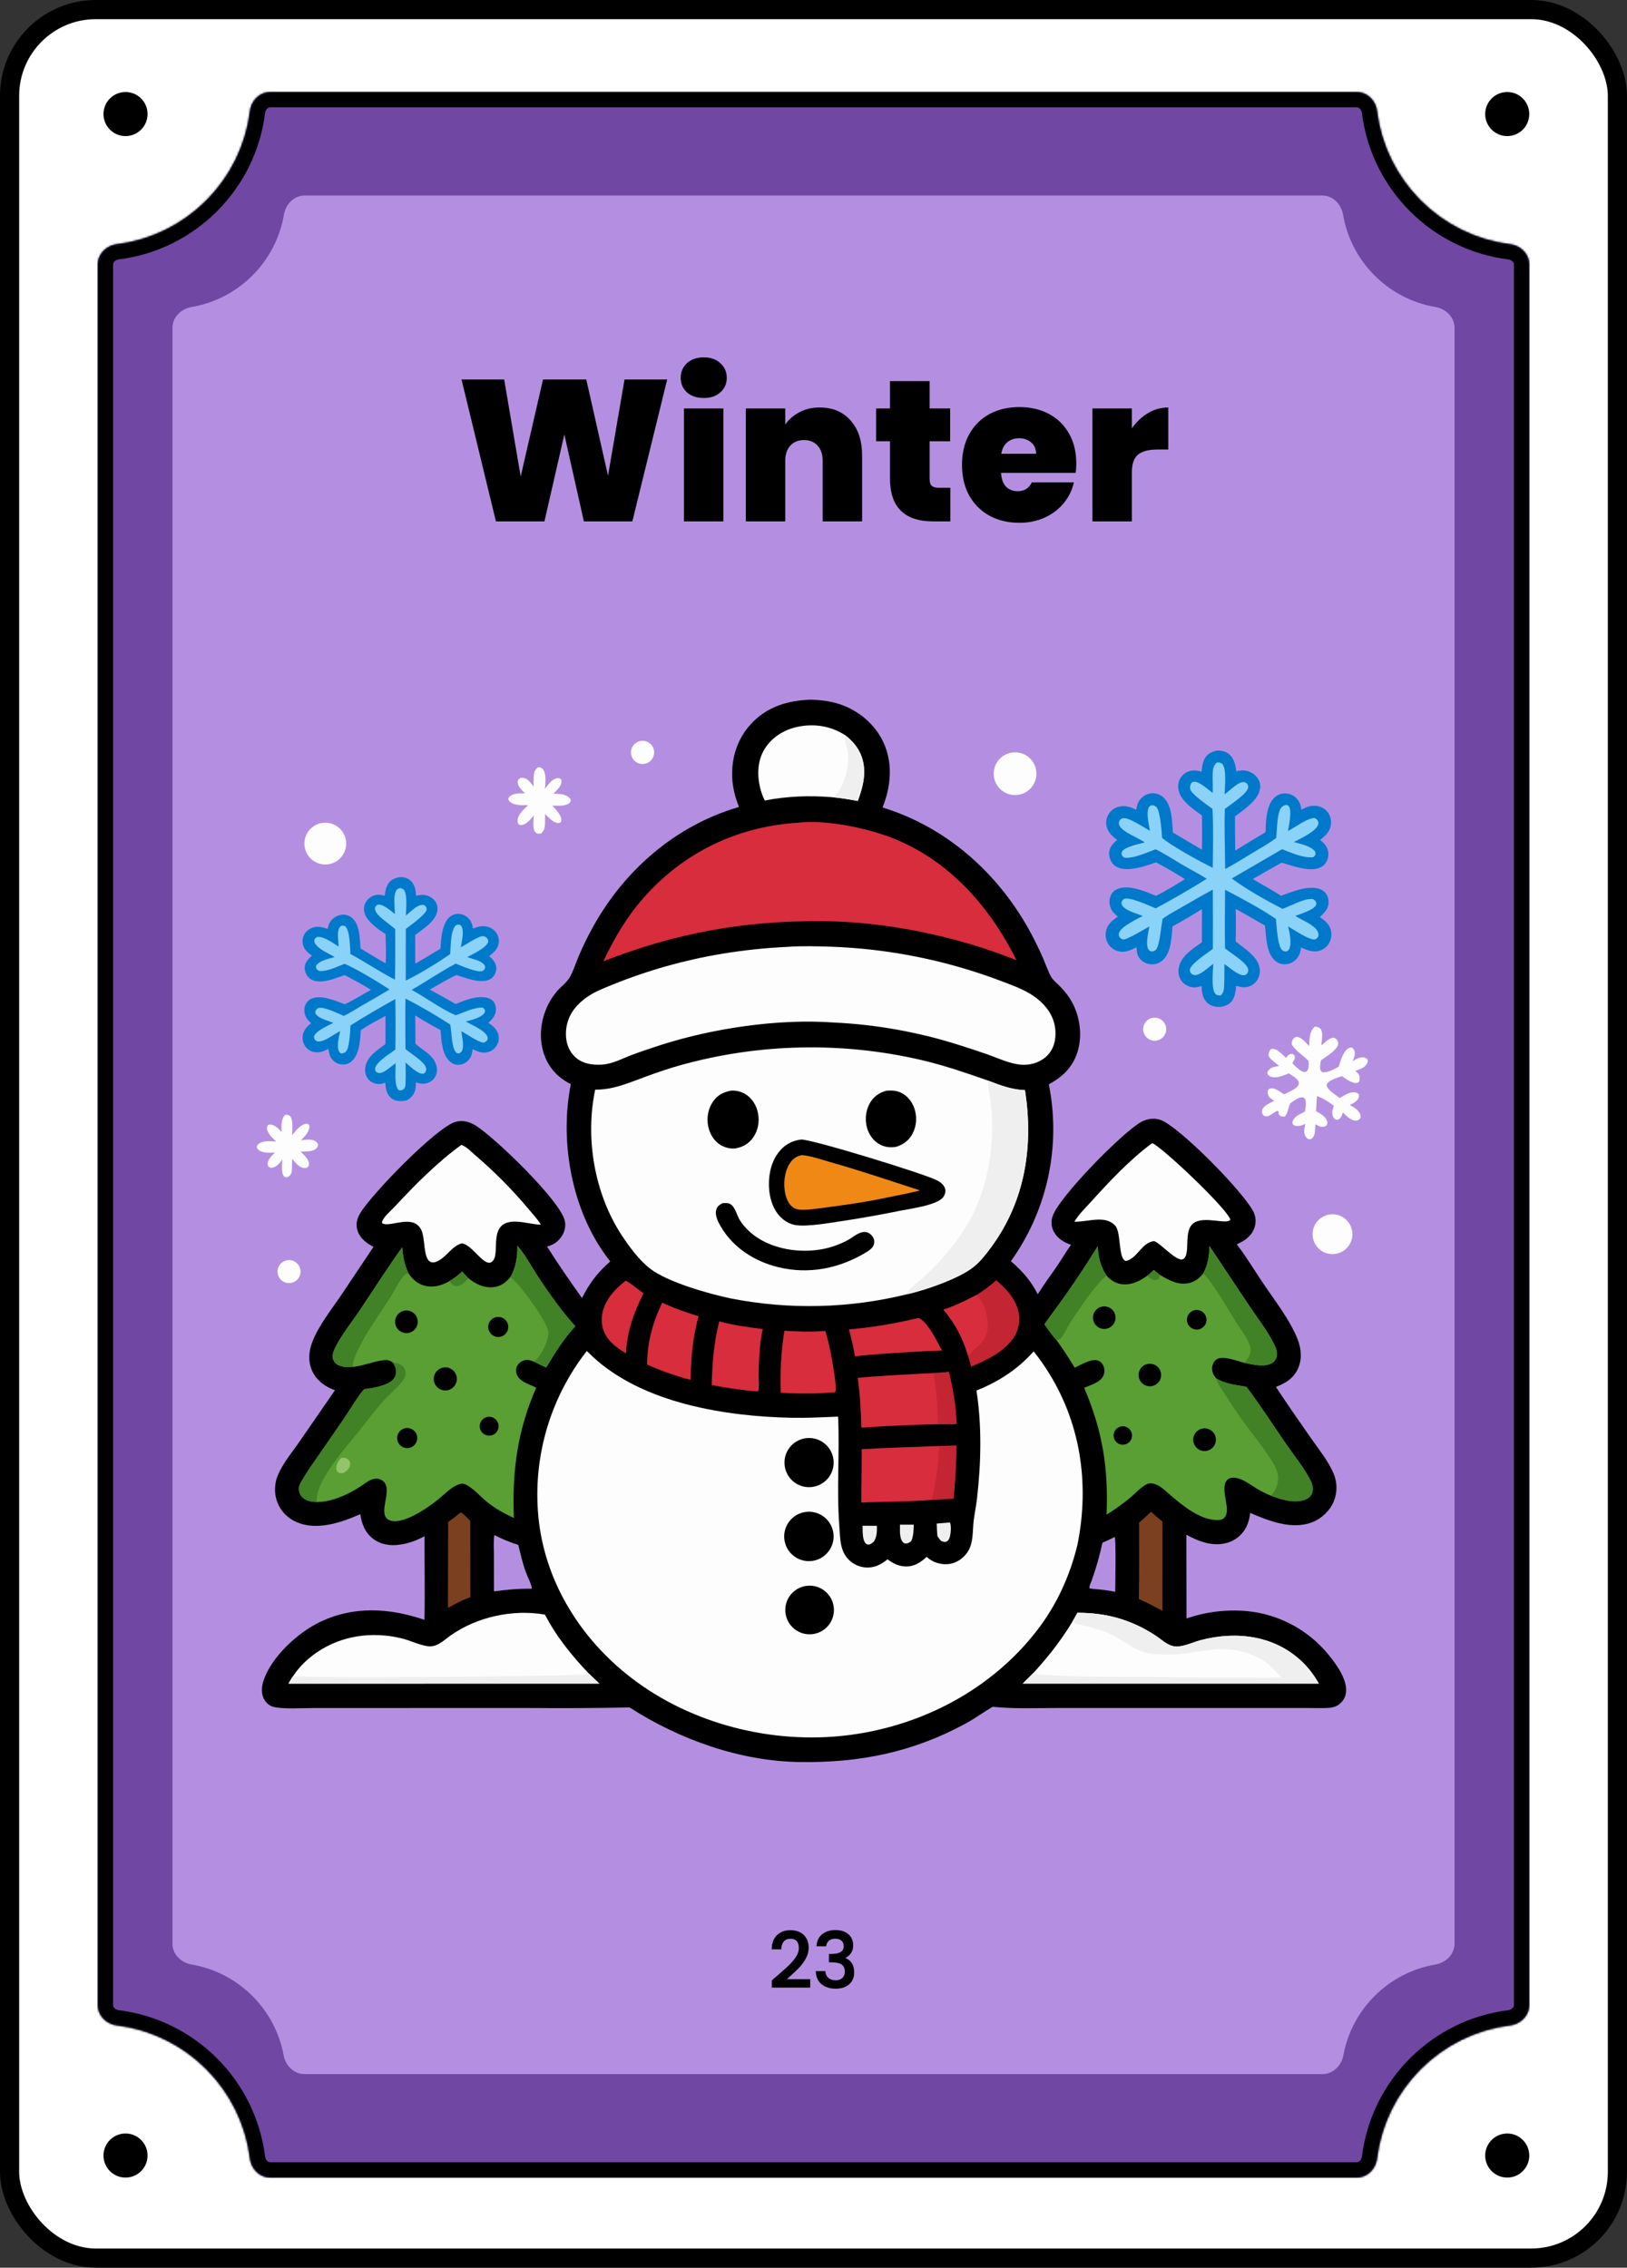 <svg width="849" height="1183" viewBox="0 0 849 1183" fill="none" xmlns="http://www.w3.org/2000/svg">
<rect x="0" y="0" width="849" height="1183" fill="#333333" stroke="none"/>
<rect x="5" y="5" width="839" height="1173" rx="45" fill="white"/>
<rect x="5" y="5" width="839" height="1173" rx="45" stroke="black" stroke-width="10"/>
<circle cx="786.5" cy="1124.5" r="11.5" fill="black"/>
<circle cx="786.5" cy="59.5" r="11.5" fill="black"/>
<path d="M77 1124.5C77 1130.85 71.851 1136 65.5 1136C59.149 1136 54 1130.85 54 1124.5C54 1118.15 59.149 1113 65.5 1113C71.851 1113 77 1118.15 77 1124.5Z" fill="black"/>
<path d="M77 59.5C77 65.851 71.851 71 65.5 71C59.149 71 54 65.851 54 59.5C54 53.149 59.149 48 65.5 48C71.851 48 77 53.149 77 59.5Z" fill="black"/>
<mask id="path-6-inside-1_1_2314" fill="white">
<path d="M708 48C713.523 48 717.934 52.5 718.616 57.98C723.122 94.183 751.817 122.878 788.02 127.384C793.5 128.066 798 132.477 798 138V1046C798 1051.52 793.5 1055.93 788.02 1056.62C751.817 1061.12 723.122 1089.82 718.616 1126.02C717.934 1131.5 713.523 1136 708 1136H141C135.477 1136 131.066 1131.5 130.384 1126.02C125.878 1089.82 97.183 1061.12 60.98 1056.62C55.5 1055.93 51 1051.52 51 1046V138C51 132.477 55.5 128.066 60.98 127.384C97.183 122.878 125.878 94.183 130.384 57.98C131.066 52.5 135.477 48 141 48H708Z"/>
</mask>
<path d="M708 48C713.523 48 717.934 52.5 718.616 57.98C723.122 94.183 751.817 122.878 788.02 127.384C793.5 128.066 798 132.477 798 138V1046C798 1051.52 793.5 1055.93 788.02 1056.62C751.817 1061.12 723.122 1089.82 718.616 1126.02C717.934 1131.5 713.523 1136 708 1136H141C135.477 1136 131.066 1131.5 130.384 1126.02C125.878 1089.82 97.183 1061.12 60.98 1056.62C55.5 1055.93 51 1051.52 51 1046V138C51 132.477 55.5 128.066 60.98 127.384C97.183 122.878 125.878 94.183 130.384 57.98C131.066 52.5 135.477 48 141 48H708Z" fill="#7047A3"/>
<path d="M130.384 1126.02L138.322 1125.03L130.384 1126.02ZM718.616 1126.02L710.678 1125.03L718.616 1126.02ZM788.02 1056.62L789.008 1064.56L788.02 1056.62ZM718.616 57.98L726.555 56.992L718.616 57.98ZM718.616 57.98L710.678 58.968C715.635 98.806 747.194 130.365 787.032 135.322L788.02 127.384L789.008 119.445C756.44 115.392 730.608 89.56 726.555 56.992L718.616 57.98ZM798 138H790V1046H798H806V138H798ZM788.02 1056.62L787.032 1048.68C747.194 1053.64 715.635 1085.19 710.678 1125.03L718.616 1126.02L726.555 1127.01C730.608 1094.44 756.44 1068.61 789.008 1064.56L788.02 1056.62ZM708 1136V1128H141V1136V1144H708V1136ZM130.384 1126.02L138.322 1125.03C133.365 1085.19 101.806 1053.64 61.968 1048.68L60.98 1056.62L59.992 1064.56C92.56 1068.61 118.392 1094.44 122.445 1127.01L130.384 1126.02ZM51 1046H59V138H51H43V1046H51ZM60.98 127.384L61.968 135.322C101.806 130.365 133.365 98.806 138.322 58.968L130.384 57.98L122.445 56.992C118.392 89.56 92.56 115.392 59.992 119.445L60.98 127.384ZM141 48V56H708V48V40H141V48ZM130.384 57.98L138.322 58.968C138.438 58.039 138.872 57.231 139.427 56.696C139.954 56.189 140.494 56 141 56V48V40C130.84 40 123.547 48.133 122.445 56.992L130.384 57.98ZM51 138H59C59 137.494 59.189 136.954 59.696 136.427C60.231 135.872 61.039 135.438 61.968 135.322L60.98 127.384L59.992 119.445C51.133 120.547 43 127.84 43 138H51ZM60.98 1056.62L61.968 1048.68C61.039 1048.56 60.231 1048.13 59.696 1047.57C59.189 1047.05 59 1046.51 59 1046H51H43C43 1056.16 51.133 1063.45 59.992 1064.56L60.98 1056.62ZM141 1136V1128C140.494 1128 139.954 1127.81 139.427 1127.3C138.872 1126.77 138.438 1125.96 138.322 1125.03L130.384 1126.02L122.445 1127.01C123.547 1135.87 130.84 1144 141 1144V1136ZM718.616 1126.02L710.678 1125.03C710.562 1125.96 710.128 1126.77 709.573 1127.3C709.046 1127.81 708.506 1128 708 1128V1136V1144C718.16 1144 725.453 1135.87 726.555 1127.01L718.616 1126.02ZM798 1046H790C790 1046.51 789.811 1047.05 789.304 1047.57C788.769 1048.13 787.961 1048.56 787.032 1048.68L788.02 1056.62L789.008 1064.56C797.867 1063.45 806 1056.16 806 1046H798ZM788.02 127.384L787.032 135.322C787.961 135.438 788.769 135.872 789.304 136.427C789.811 136.954 790 137.494 790 138H798H806C806 127.84 797.867 120.547 789.008 119.445L788.02 127.384ZM718.616 57.98L726.555 56.992C725.453 48.133 718.16 40 708 40V48V56C708.506 56 709.046 56.189 709.573 56.696C710.128 57.231 710.562 58.039 710.678 58.968L718.616 57.98Z" fill="black" mask="url(#path-6-inside-1_1_2314)"/>
<path d="M690 102C695.523 102 699.911 106.512 700.837 111.957C705.019 136.563 724.437 155.981 749.043 160.163C754.488 161.089 759 165.477 759 171V1014C759 1019.52 754.488 1023.91 749.043 1024.84C724.711 1028.97 705.454 1048 700.984 1072.22C699.993 1077.59 695.633 1082 690.175 1082H158.825C153.367 1082 149.007 1077.59 148.016 1072.22C143.546 1048 124.288 1028.97 99.957 1024.84C94.512 1023.91 90 1019.52 90 1014V171C90 165.477 94.512 161.089 99.957 160.163C124.563 155.981 143.981 136.563 148.163 111.957C149.089 106.512 153.477 102 159 102H690Z" fill="#B48FE1"/>
<mask id="path-9-outside-2_1_2314" maskUnits="userSpaceOnUse" x="402" y="1006" width="44" height="32" fill="black">
<rect fill="white" x="402" y="1006" width="44" height="32"/>
<path d="M405.92 1030.8C408.48 1028.59 410.493 1026.77 411.96 1025.36C413.453 1023.92 414.693 1022.43 415.68 1020.88C416.667 1019.33 417.16 1017.79 417.16 1016.24C417.16 1014.64 416.773 1013.39 416 1012.48C415.253 1011.57 414.067 1011.12 412.44 1011.12C410.867 1011.12 409.64 1011.63 408.76 1012.64C407.907 1013.63 407.453 1014.96 407.4 1016.64H403C403.08 1013.6 403.987 1011.28 405.72 1009.68C407.48 1008.05 409.707 1007.24 412.4 1007.24C415.307 1007.24 417.573 1008.04 419.2 1009.64C420.853 1011.24 421.68 1013.37 421.68 1016.04C421.68 1017.96 421.187 1019.81 420.2 1021.6C419.24 1023.36 418.08 1024.95 416.72 1026.36C415.387 1027.75 413.68 1029.36 411.6 1031.2L409.8 1032.8H422.48V1036.6H403.04V1033.28L405.92 1030.8ZM426.406 1015.04C426.566 1012.56 427.513 1010.63 429.246 1009.24C431.006 1007.85 433.246 1007.16 435.966 1007.16C437.833 1007.16 439.446 1007.49 440.806 1008.16C442.166 1008.83 443.193 1009.73 443.886 1010.88C444.579 1012.03 444.926 1013.32 444.926 1014.76C444.926 1016.41 444.486 1017.83 443.606 1019C442.726 1020.17 441.673 1020.96 440.446 1021.36V1021.52C442.019 1022 443.246 1022.88 444.126 1024.16C445.006 1025.41 445.446 1027.03 445.446 1029C445.446 1030.57 445.086 1031.97 444.366 1033.2C443.646 1034.43 442.579 1035.4 441.166 1036.12C439.753 1036.81 438.059 1037.16 436.086 1037.16C433.206 1037.16 430.833 1036.43 428.966 1034.96C427.126 1033.47 426.139 1031.33 426.006 1028.56H430.406C430.513 1029.97 431.059 1031.13 432.046 1032.04C433.033 1032.92 434.366 1033.36 436.046 1033.36C437.673 1033.36 438.926 1032.92 439.806 1032.04C440.686 1031.13 441.126 1029.97 441.126 1028.56C441.126 1026.69 440.526 1025.37 439.326 1024.6C438.153 1023.8 436.339 1023.4 433.886 1023.4H432.846V1019.64H433.926C436.086 1019.61 437.726 1019.25 438.846 1018.56C439.993 1017.87 440.566 1016.77 440.566 1015.28C440.566 1014 440.153 1012.99 439.326 1012.24C438.499 1011.47 437.326 1011.08 435.806 1011.08C434.313 1011.08 433.153 1011.47 432.326 1012.24C431.499 1012.99 431.006 1013.92 430.846 1015.04H426.406Z"/>
</mask>
<path d="M405.92 1030.8C408.48 1028.59 410.493 1026.77 411.96 1025.36C413.453 1023.92 414.693 1022.43 415.68 1020.88C416.667 1019.33 417.16 1017.79 417.16 1016.24C417.16 1014.64 416.773 1013.39 416 1012.48C415.253 1011.57 414.067 1011.12 412.44 1011.12C410.867 1011.12 409.64 1011.63 408.76 1012.64C407.907 1013.63 407.453 1014.96 407.4 1016.64H403C403.08 1013.6 403.987 1011.28 405.72 1009.68C407.48 1008.05 409.707 1007.24 412.4 1007.24C415.307 1007.24 417.573 1008.04 419.2 1009.64C420.853 1011.24 421.68 1013.37 421.68 1016.04C421.68 1017.96 421.187 1019.81 420.2 1021.6C419.24 1023.36 418.08 1024.95 416.72 1026.36C415.387 1027.75 413.68 1029.36 411.6 1031.2L409.8 1032.8H422.48V1036.6H403.04V1033.28L405.92 1030.8ZM426.406 1015.04C426.566 1012.56 427.513 1010.63 429.246 1009.24C431.006 1007.85 433.246 1007.16 435.966 1007.16C437.833 1007.16 439.446 1007.49 440.806 1008.16C442.166 1008.83 443.193 1009.73 443.886 1010.88C444.579 1012.03 444.926 1013.32 444.926 1014.76C444.926 1016.41 444.486 1017.83 443.606 1019C442.726 1020.17 441.673 1020.96 440.446 1021.36V1021.52C442.019 1022 443.246 1022.88 444.126 1024.16C445.006 1025.41 445.446 1027.03 445.446 1029C445.446 1030.57 445.086 1031.97 444.366 1033.2C443.646 1034.43 442.579 1035.4 441.166 1036.12C439.753 1036.81 438.059 1037.16 436.086 1037.16C433.206 1037.16 430.833 1036.43 428.966 1034.96C427.126 1033.47 426.139 1031.33 426.006 1028.56H430.406C430.513 1029.97 431.059 1031.13 432.046 1032.04C433.033 1032.92 434.366 1033.36 436.046 1033.36C437.673 1033.36 438.926 1032.92 439.806 1032.04C440.686 1031.13 441.126 1029.97 441.126 1028.56C441.126 1026.69 440.526 1025.37 439.326 1024.6C438.153 1023.8 436.339 1023.4 433.886 1023.4H432.846V1019.64H433.926C436.086 1019.61 437.726 1019.25 438.846 1018.56C439.993 1017.87 440.566 1016.77 440.566 1015.28C440.566 1014 440.153 1012.99 439.326 1012.24C438.499 1011.47 437.326 1011.08 435.806 1011.08C434.313 1011.08 433.153 1011.47 432.326 1012.24C431.499 1012.99 431.006 1013.92 430.846 1015.04H426.406Z" fill="black"/>
<path d="M405.92 1030.8L406.116 1031.03L406.116 1031.03L405.92 1030.8ZM411.96 1025.36L412.168 1025.58L412.168 1025.58L411.96 1025.36ZM416 1012.48L415.768 1012.67L415.772 1012.67L416 1012.48ZM408.76 1012.64L408.533 1012.44L408.533 1012.44L408.76 1012.64ZM407.4 1016.64V1016.94H407.691L407.7 1016.65L407.4 1016.64ZM403 1016.64L402.7 1016.63L402.692 1016.94H403V1016.64ZM405.72 1009.68L405.923 1009.9L405.924 1009.9L405.72 1009.68ZM419.2 1009.64L418.99 1009.85L418.991 1009.86L419.2 1009.64ZM420.2 1021.6L419.937 1021.45L419.937 1021.46L420.2 1021.6ZM416.72 1026.36L416.504 1026.15L416.504 1026.15L416.72 1026.36ZM411.6 1031.2L411.401 1030.98L411.401 1030.98L411.6 1031.2ZM409.8 1032.8L409.601 1032.58L409.011 1033.1H409.8V1032.8ZM422.48 1032.8H422.78V1032.5H422.48V1032.8ZM422.48 1036.6V1036.9H422.78V1036.6H422.48ZM403.04 1036.6H402.74V1036.9H403.04V1036.6ZM403.04 1033.28L402.844 1033.05L402.74 1033.14V1033.28H403.04ZM405.92 1030.8L406.116 1031.03C408.678 1028.81 410.696 1026.99 412.168 1025.58L411.96 1025.36L411.752 1025.14C410.291 1026.55 408.282 1028.36 405.724 1030.57L405.92 1030.8ZM411.96 1025.36L412.168 1025.58C413.676 1024.12 414.932 1022.61 415.933 1021.04L415.68 1020.88L415.427 1020.72C414.455 1022.24 413.23 1023.72 411.752 1025.14L411.96 1025.36ZM415.68 1020.88L415.933 1021.04C416.945 1019.46 417.46 1017.85 417.46 1016.24H417.16H416.86C416.86 1017.72 416.389 1019.21 415.427 1020.72L415.68 1020.88ZM417.16 1016.24H417.46C417.46 1014.59 417.062 1013.26 416.228 1012.29L416 1012.48L415.772 1012.67C416.485 1013.51 416.86 1014.69 416.86 1016.24H417.16ZM416 1012.48L416.232 1012.29C415.408 1011.29 414.12 1010.82 412.44 1010.82V1011.12V1011.42C414.013 1011.42 415.098 1011.86 415.768 1012.67L416 1012.48ZM412.44 1011.12V1010.82C410.796 1010.82 409.48 1011.35 408.533 1012.44L408.76 1012.64L408.987 1012.84C409.8 1011.9 410.937 1011.42 412.44 1011.42V1011.12ZM408.76 1012.64L408.533 1012.44C407.623 1013.5 407.155 1014.9 407.1 1016.63L407.4 1016.64L407.7 1016.65C407.752 1015.02 408.19 1013.76 408.987 1012.84L408.76 1012.64ZM407.4 1016.64V1016.34H403V1016.64V1016.94H407.4V1016.64ZM403 1016.64L403.3 1016.65C403.378 1013.66 404.266 1011.43 405.923 1009.9L405.72 1009.68L405.517 1009.46C403.708 1011.13 402.782 1013.54 402.7 1016.63L403 1016.64ZM405.72 1009.68L405.924 1009.9C407.621 1008.33 409.772 1007.54 412.4 1007.54V1007.24V1006.94C409.641 1006.94 407.339 1007.78 405.516 1009.46L405.72 1009.68ZM412.4 1007.24V1007.54C415.251 1007.54 417.433 1008.32 418.99 1009.85L419.2 1009.64L419.41 1009.43C417.713 1007.76 415.363 1006.94 412.4 1006.94V1007.24ZM419.2 1009.64L418.991 1009.86C420.577 1011.39 421.38 1013.44 421.38 1016.04H421.68H421.98C421.98 1013.31 421.13 1011.09 419.409 1009.42L419.2 1009.64ZM421.68 1016.04H421.38C421.38 1017.91 420.901 1019.71 419.937 1021.45L420.2 1021.6L420.463 1021.75C421.472 1019.92 421.98 1018.01 421.98 1016.04H421.68ZM420.2 1021.6L419.937 1021.46C418.989 1023.19 417.845 1024.76 416.504 1026.15L416.72 1026.36L416.936 1026.57C418.315 1025.14 419.491 1023.53 420.463 1021.74L420.2 1021.6ZM416.72 1026.36L416.504 1026.15C415.178 1027.53 413.478 1029.14 411.401 1030.98L411.6 1031.2L411.799 1031.42C413.882 1029.58 415.595 1027.96 416.936 1026.57L416.72 1026.36ZM411.6 1031.2L411.401 1030.98L409.601 1032.58L409.8 1032.8L409.999 1033.02L411.799 1031.42L411.6 1031.2ZM409.8 1032.8V1033.1H422.48V1032.8V1032.5H409.8V1032.8ZM422.48 1032.8H422.18V1036.6H422.48H422.78V1032.8H422.48ZM422.48 1036.6V1036.3H403.04V1036.6V1036.9H422.48V1036.6ZM403.04 1036.6H403.34V1033.28H403.04H402.74V1036.6H403.04ZM403.04 1033.28L403.236 1033.51L406.116 1031.03L405.92 1030.8L405.724 1030.57L402.844 1033.05L403.04 1033.28ZM426.406 1015.04L426.107 1015.02L426.086 1015.34H426.406V1015.04ZM429.246 1009.24L429.06 1009L429.059 1009.01L429.246 1009.24ZM440.806 1008.16L440.674 1008.43L440.806 1008.16ZM443.886 1010.88L444.143 1010.72L443.886 1010.88ZM443.606 1019L443.846 1019.18V1019.18L443.606 1019ZM440.446 1021.36L440.353 1021.07L440.146 1021.14V1021.36H440.446ZM440.446 1021.52H440.146V1021.74L440.358 1021.81L440.446 1021.52ZM444.126 1024.16L443.879 1024.33L443.88 1024.33L444.126 1024.16ZM444.366 1033.2L444.107 1033.05L444.366 1033.2ZM441.166 1036.12L441.298 1036.39L441.302 1036.39L441.166 1036.12ZM428.966 1034.96L428.777 1035.19L428.781 1035.2L428.966 1034.96ZM426.006 1028.56V1028.26H425.691L425.706 1028.57L426.006 1028.56ZM430.406 1028.56L430.705 1028.54L430.684 1028.26H430.406V1028.56ZM432.046 1032.04L431.843 1032.26L431.846 1032.26L432.046 1032.04ZM439.806 1032.04L440.018 1032.25L440.021 1032.25L439.806 1032.04ZM439.326 1024.6L439.157 1024.85L439.163 1024.85L439.326 1024.6ZM432.846 1023.4H432.546V1023.7H432.846V1023.4ZM432.846 1019.64V1019.34H432.546V1019.64H432.846ZM433.926 1019.64V1019.94L433.93 1019.94L433.926 1019.64ZM438.846 1018.56L438.691 1018.3L438.688 1018.3L438.846 1018.56ZM439.326 1012.24L439.121 1012.46L439.125 1012.46L439.326 1012.24ZM432.326 1012.24L432.527 1012.46L432.531 1012.46L432.326 1012.24ZM430.846 1015.04V1015.34H431.106L431.143 1015.08L430.846 1015.04ZM426.406 1015.04L426.705 1015.06C426.861 1012.65 427.774 1010.8 429.433 1009.47L429.246 1009.24L429.059 1009.01C427.251 1010.45 426.271 1012.47 426.107 1015.02L426.406 1015.04ZM429.246 1009.24L429.432 1009.48C431.128 1008.14 433.298 1007.46 435.966 1007.46V1007.16V1006.86C433.193 1006.86 430.884 1007.57 429.06 1009L429.246 1009.24ZM435.966 1007.16V1007.46C437.797 1007.46 439.363 1007.79 440.674 1008.43L440.806 1008.16L440.938 1007.89C439.528 1007.2 437.868 1006.86 435.966 1006.86V1007.16ZM440.806 1008.16L440.674 1008.43C441.989 1009.07 442.969 1009.94 443.629 1011.04L443.886 1010.88L444.143 1010.72C443.416 1009.52 442.343 1008.58 440.938 1007.89L440.806 1008.16ZM443.886 1010.88L443.629 1011.04C444.292 1012.13 444.626 1013.37 444.626 1014.76H444.926H445.226C445.226 1013.27 444.866 1011.92 444.143 1010.72L443.886 1010.88ZM444.926 1014.76H444.626C444.626 1016.36 444.202 1017.71 443.366 1018.82L443.606 1019L443.846 1019.18C444.77 1017.95 445.226 1016.47 445.226 1014.76H444.926ZM443.606 1019L443.366 1018.82C442.518 1019.95 441.513 1020.7 440.353 1021.07L440.446 1021.36L440.539 1021.65C441.832 1021.22 442.934 1020.4 443.846 1019.18L443.606 1019ZM440.446 1021.36H440.146V1021.52H440.446H440.746V1021.36H440.446ZM440.446 1021.52L440.358 1021.81C441.871 1022.27 443.04 1023.11 443.879 1024.33L444.126 1024.16L444.373 1023.99C443.452 1022.65 442.168 1021.73 440.533 1021.23L440.446 1021.52ZM444.126 1024.16L443.88 1024.33C444.716 1025.52 445.146 1027.07 445.146 1029H445.446H445.746C445.746 1026.98 445.296 1025.3 444.371 1023.99L444.126 1024.16ZM445.446 1029H445.146C445.146 1030.53 444.797 1031.87 444.107 1033.05L444.366 1033.2L444.625 1033.35C445.374 1032.07 445.746 1030.62 445.746 1029H445.446ZM444.366 1033.2L444.107 1033.05C443.419 1034.22 442.398 1035.16 441.03 1035.85L441.166 1036.12L441.302 1036.39C442.76 1035.64 443.872 1034.63 444.625 1033.35L444.366 1033.2ZM441.166 1036.12L441.034 1035.85C439.671 1036.52 438.025 1036.86 436.086 1036.86V1037.16V1037.46C438.094 1037.46 439.835 1037.11 441.298 1036.39L441.166 1036.12ZM436.086 1037.16V1036.86C433.258 1036.86 430.955 1036.14 429.151 1034.72L428.966 1034.96L428.781 1035.2C430.711 1036.71 433.153 1037.46 436.086 1037.46V1037.16ZM428.966 1034.96L429.155 1034.73C427.393 1033.3 426.436 1031.25 426.306 1028.55L426.006 1028.56L425.706 1028.57C425.843 1031.42 426.859 1033.64 428.777 1035.19L428.966 1034.96ZM426.006 1028.56V1028.86H430.406V1028.56V1028.26H426.006V1028.56ZM430.406 1028.56L430.107 1028.58C430.219 1030.07 430.797 1031.3 431.843 1032.26L432.046 1032.04L432.249 1031.82C431.322 1030.97 430.806 1029.88 430.705 1028.54L430.406 1028.56ZM432.046 1032.04L431.846 1032.26C432.902 1033.21 434.313 1033.66 436.046 1033.66V1033.36V1033.06C434.419 1033.06 433.164 1032.63 432.246 1031.82L432.046 1032.04ZM436.046 1033.36V1033.66C437.727 1033.66 439.066 1033.2 440.018 1032.25L439.806 1032.04L439.594 1031.83C438.786 1032.64 437.618 1033.06 436.046 1033.06V1033.36ZM439.806 1032.04L440.021 1032.25C440.962 1031.28 441.426 1030.04 441.426 1028.56H441.126H440.826C440.826 1029.91 440.41 1030.99 439.591 1031.83L439.806 1032.04ZM441.126 1028.56H441.426C441.426 1026.63 440.8 1025.19 439.488 1024.35L439.326 1024.6L439.163 1024.85C440.252 1025.55 440.826 1026.76 440.826 1028.56H441.126ZM439.326 1024.6L439.495 1024.35C438.247 1023.5 436.361 1023.1 433.886 1023.1V1023.4V1023.7C436.318 1023.7 438.058 1024.1 439.157 1024.85L439.326 1024.6ZM433.886 1023.4V1023.1H432.846V1023.4V1023.7H433.886V1023.4ZM432.846 1023.4H433.146V1019.64H432.846H432.546V1023.4H432.846ZM432.846 1019.64V1019.94H433.926V1019.64V1019.34H432.846V1019.64ZM433.926 1019.64L433.93 1019.94C436.113 1019.91 437.817 1019.55 439.004 1018.82L438.846 1018.56L438.688 1018.3C437.635 1018.96 436.059 1019.31 433.922 1019.34L433.926 1019.64ZM438.846 1018.56L439.001 1018.82C440.249 1018.06 440.866 1016.86 440.866 1015.28H440.566H440.266C440.266 1016.68 439.736 1017.67 438.691 1018.3L438.846 1018.56ZM440.566 1015.28H440.866C440.866 1013.93 440.426 1012.83 439.527 1012.02L439.326 1012.24L439.125 1012.46C439.879 1013.14 440.266 1014.07 440.266 1015.28H440.566ZM439.326 1012.24L439.531 1012.02C438.632 1011.18 437.375 1010.78 435.806 1010.78V1011.08V1011.38C437.276 1011.38 438.367 1011.75 439.121 1012.46L439.326 1012.24ZM435.806 1011.08V1010.78C434.261 1010.78 433.019 1011.18 432.121 1012.02L432.326 1012.24L432.531 1012.46C433.286 1011.75 434.364 1011.38 435.806 1011.38V1011.08ZM432.326 1012.24L432.125 1012.02C431.245 1012.81 430.719 1013.81 430.549 1015L430.846 1015.04L431.143 1015.08C431.293 1014.03 431.753 1013.16 432.527 1012.46L432.326 1012.24ZM430.846 1015.04V1014.74H426.406V1015.04V1015.34H430.846V1015.04Z" fill="black" mask="url(#path-9-outside-2_1_2314)"/>
<path d="M348.145 197.975L329.98 272H304.675L294.49 226.64L284.095 272H258.79L240.835 197.975H263.095L271.705 248.585L283.36 197.975H305.935L317.275 248.165L325.885 197.975H348.145ZM367.273 207.635C363.633 207.635 360.693 206.655 358.453 204.695C356.283 202.665 355.198 200.145 355.198 197.135C355.198 194.055 356.283 191.5 358.453 189.47C360.693 187.44 363.633 186.425 367.273 186.425C370.843 186.425 373.713 187.44 375.883 189.47C378.123 191.5 379.243 194.055 379.243 197.135C379.243 200.145 378.123 202.665 375.883 204.695C373.713 206.655 370.843 207.635 367.273 207.635ZM377.458 213.095V272H356.878V213.095H377.458ZM427.713 212.57C434.503 212.57 439.893 214.845 443.883 219.395C447.873 223.875 449.868 229.965 449.868 237.665V272H429.288V240.395C429.288 237.035 428.413 234.41 426.663 232.52C424.913 230.56 422.568 229.58 419.628 229.58C416.548 229.58 414.133 230.56 412.383 232.52C410.633 234.41 409.758 237.035 409.758 240.395V272H389.178V213.095H409.758V221.495C411.578 218.835 414.028 216.7 417.108 215.09C420.188 213.41 423.723 212.57 427.713 212.57ZM495.915 254.465V272H486.99C471.94 272 464.415 264.545 464.415 249.635V230.21H457.17V213.095H464.415V198.815H485.1V213.095H495.81V230.21H485.1V249.95C485.1 251.56 485.45 252.715 486.15 253.415C486.92 254.115 488.18 254.465 489.93 254.465H495.915ZM561.635 241.865C561.635 243.475 561.53 245.085 561.32 246.695H522.365C522.575 249.915 523.45 252.33 524.99 253.94C526.6 255.48 528.63 256.25 531.08 256.25C534.51 256.25 536.96 254.71 538.43 251.63H560.375C559.465 255.69 557.68 259.33 555.02 262.55C552.43 265.7 549.14 268.185 545.15 270.005C541.16 271.825 536.75 272.735 531.92 272.735C526.11 272.735 520.93 271.51 516.38 269.06C511.9 266.61 508.365 263.11 505.775 258.56C503.255 254.01 501.995 248.655 501.995 242.495C501.995 236.335 503.255 231.015 505.775 226.535C508.295 221.985 511.795 218.485 516.275 216.035C520.825 213.585 526.04 212.36 531.92 212.36C537.73 212.36 542.875 213.55 547.355 215.93C551.835 218.31 555.335 221.74 557.855 226.22C560.375 230.63 561.635 235.845 561.635 241.865ZM540.635 236.72C540.635 234.2 539.795 232.24 538.115 230.84C536.435 229.37 534.335 228.635 531.815 228.635C529.295 228.635 527.23 229.335 525.62 230.735C524.01 232.065 522.96 234.06 522.47 236.72H540.635ZM590.637 223.49C592.947 220.13 595.747 217.47 599.037 215.51C602.327 213.55 605.862 212.57 609.642 212.57V234.515H603.867C599.387 234.515 596.062 235.39 593.892 237.14C591.722 238.89 590.637 241.935 590.637 246.275V272H570.057V213.095H590.637V223.49Z" fill="black"/>
<path d="M422.851 365C428.802 365.171 434.503 365.872 440.086 368.053C449.449 371.71 457.453 378.932 461.421 388.24C465.984 398.943 464.766 410.702 460.526 421.245C493.458 431.36 520.028 454.789 536.742 484.624C539.456 489.489 541.932 494.484 544.159 499.59C545.573 502.849 546.753 506.358 548.437 509.48C549.456 511.37 551.558 512.965 553.058 514.5C555.703 517.205 557.856 519.898 559.631 523.252C563.665 530.872 564.843 540.679 562.206 548.951C559.739 556.693 554.377 561.942 547.308 565.617C547.598 567.151 547.87 568.688 548.121 570.229C553.069 601.039 545.659 632.556 527.501 657.933C533.474 663.1 537.927 668.107 541.532 675.173C544.659 670.143 548.265 665.344 551.602 660.448C554.092 656.793 556.342 652.98 558.871 649.354C555.232 648.149 551.948 646.181 550.013 642.746C548.578 640.199 548.346 637.426 549.202 634.646C552.225 624.823 585.835 590.543 595.538 585.294C598.555 583.662 602.139 583.099 605.44 584.186C614.927 587.312 649.457 622.24 654.232 632.516C655.43 635.094 655.484 638.148 654.487 640.801C652.885 645.062 649.326 647.371 645.372 649.138C650.113 655.286 654.231 662.148 658.558 668.614C664.749 677.867 673.18 688.52 677.195 698.863C679.066 703.684 679.498 709.229 677.29 714.026C674.982 719.041 670.757 721.682 665.786 723.509C671.663 732.474 677.835 741.292 683.961 750.089C688.056 755.968 693.128 762.131 695.907 768.736C697.857 773.356 697.89 778.562 696 783.207C693.957 788.109 689.753 792.128 684.828 794.079C674.336 798.236 662.074 793.472 652.394 789.252C652.109 791.805 651.461 794.436 650.268 796.725C648.256 800.669 644.7 803.603 640.445 804.828C633.032 807.037 625.546 804.193 619.083 800.642L619.141 844.317C629.209 840.863 639.886 839.55 650.491 840.46C667.301 842.021 682.77 850.299 693.395 863.42C697.34 868.23 703.21 876.355 702.38 882.965C702.066 885.467 700.795 887.551 698.814 889.089C697.316 890.251 695.56 890.799 693.685 890.936C690.247 891.187 686.704 891.033 683.257 891.031L664.579 891.022H606.158L551.707 891.028C540.506 891.029 529.082 891.538 517.934 890.397C513.061 893.32 508.485 896.645 503.466 899.359C476.116 914.143 448.587 919.64 417.71 919.215C386.535 918.915 354.532 907.535 328.556 890.741C310.928 891.09 293.296 891.184 275.665 891.023L197.134 891.033L164.251 891.035C158.656 891.035 147.125 891.751 142.359 890.359C140.475 889.808 138.741 888.183 137.812 886.485C136.176 883.496 136.466 879.996 137.484 876.862C141.479 864.573 155.015 852.082 166.351 846.465C184.169 837.636 203.105 838.773 221.488 845.03C221.806 830.508 221.478 815.933 221.542 801.403C217.669 803.521 213.303 805.117 208.932 805.785C203.873 806.559 198.769 805.883 194.602 802.67C190.387 799.419 188.751 794.949 188.011 789.904C182.814 792.179 177.56 794.207 171.969 795.296C164.907 796.671 157.435 796.329 151.339 792.14C147.368 789.385 144.656 785.163 143.8 780.406C143.238 777.203 143.511 773.487 144.658 770.437C147.132 763.863 152.554 757.497 156.54 751.705L174.792 725.245C173.057 724.635 171.403 723.892 169.85 722.904C165.794 720.323 162.771 716.57 161.763 711.786C160.963 707.986 161.484 704.083 162.832 700.472C166.099 691.714 172.728 683.496 177.949 675.785L194.909 650.43C194.427 650.192 193.952 649.94 193.485 649.674C190.246 647.83 187.355 645.145 186.4 641.418C185.616 638.352 186.304 635.843 187.823 633.168C193.297 623.531 228.141 587.592 237.894 585.205C241.579 584.303 244.866 585.126 248.038 587.07C258.001 593.181 292.442 626.39 294.729 636.899C295.341 639.711 294.658 642.603 293.087 644.985C291.297 647.697 288.627 649.6 285.447 650.254C291.211 659.484 297.383 668.291 303.687 677.158C307.56 669.463 311.911 663.723 318.432 658.062C316.935 656.141 315.502 654.172 314.134 652.158C297.766 627.81 292.18 594.179 297.864 565.581C297.611 565.455 297.356 565.329 297.107 565.195C290.407 561.6 285.68 556.149 283.516 548.802C280.349 538.046 283.317 525.839 290.468 517.319C292.582 514.8 295.698 512.657 297.323 509.82C299.18 506.581 300.341 502.714 301.79 499.265C304.033 493.921 306.569 488.706 309.387 483.642C325.807 453.889 352.692 430.517 385.625 420.989C383.686 416.09 382.361 411.154 382.102 405.873C381.59 395.442 384.698 385.451 391.848 377.715C400.227 368.65 410.859 365.49 422.851 365Z" fill="black"/>
<path d="M306.205 704.778C307.241 705.813 308.295 706.828 309.369 707.824C335.568 732.079 378.578 738.93 413.021 739.619C421.152 739.781 429.209 739.356 437.328 739.03C438.234 757.874 436.502 776.698 437.944 795.51C438.216 799.057 438.228 802.905 439.027 806.366C439.555 808.653 440.438 810.752 441.926 812.587C444.308 815.542 447.795 817.394 451.576 817.711C456.126 818.085 459.751 816.241 463.145 813.446C465.868 815.545 468.835 817.044 472.342 817.179C476.953 817.355 480.304 815.178 483.548 812.195C483.944 812.533 484.347 812.861 484.76 813.177C487.748 815.477 491.996 816.461 495.714 815.835C499.291 815.232 502.568 812.976 504.643 810.034C508.203 804.984 507.364 798.734 508.131 792.941C508.626 789.208 509.387 785.52 509.816 781.773C511.945 763.163 512.395 743.958 509.539 725.404C520.989 720.865 531.206 714.252 539.383 704.985C541.54 707.678 543.574 710.467 545.478 713.344C563.834 741.11 568.754 773.703 562.208 806.021C558.216 822.276 551.414 837.225 541.168 850.51C517.396 881.331 481.171 900.318 442.803 905.182C403.296 910.191 360.669 899.515 329.057 875.023C303.508 855.229 285.364 826.748 281.288 794.431C277.379 762.425 286.342 730.177 306.205 704.778Z" fill="#FDFDFD"/>
<path d="M419.604 788.88C426.616 787.496 433.416 792.082 434.761 799.102C436.107 806.122 431.484 812.896 424.457 814.204C417.484 815.501 410.772 810.921 409.437 803.955C408.102 796.989 412.645 790.252 419.604 788.88Z" fill="black"/>
<path d="M421.655 750.179C428.693 749.889 434.649 755.328 434.998 762.363C435.346 769.399 429.958 775.4 422.926 775.808C415.809 776.221 409.72 770.753 409.368 763.634C409.015 756.514 414.533 750.472 421.655 750.179Z" fill="black"/>
<path d="M421.315 827.257C428.253 826.623 434.405 831.7 435.099 838.632C435.794 845.564 430.77 851.761 423.844 852.515C416.832 853.278 410.543 848.179 409.84 841.161C409.138 834.143 414.292 827.899 421.315 827.257Z" fill="black"/>
<path d="M310.575 568.451C320.074 568.532 327.995 564.927 336.726 561.738C342.745 559.54 348.851 557.423 355.022 555.693C396.221 544.236 439.642 543.345 481.275 553.103C492.931 555.877 504.228 559.733 515.518 563.7C521.811 566.117 528.015 568.519 534.854 568.688C539.368 597.752 535.034 626.284 517.368 650.413C514.648 654.128 511.64 658.039 508.034 660.931C500.526 666.954 483.126 672.966 473.525 675.135C443.348 682.595 411.903 683.361 381.398 677.378C370.047 675.043 348.279 668.828 339.297 661.878C333.533 657.42 328.283 650.312 324.285 644.191C310.158 622.565 305.256 593.68 310.575 568.451Z" fill="#FDFDFD"/>
<path d="M515.518 563.7C521.811 566.117 528.015 568.519 534.854 568.688C539.368 597.752 535.034 626.284 517.368 650.413C514.648 654.129 511.64 658.039 508.034 660.931C500.526 666.954 483.126 672.966 473.525 675.135C473.621 674.359 473.728 673.832 474.232 673.194C476.155 670.76 478.91 668.999 481.235 666.967C484.671 663.966 487.977 660.639 491.017 657.236C497.229 650.285 503.28 642.147 507.483 633.808C515.292 618.315 518.386 599.584 517.688 582.35C517.436 576.136 515.836 570.129 515.53 564.003C515.524 563.902 515.522 563.8 515.518 563.7Z" fill="#EFEFEF"/>
<path d="M418.135 594.45C424.91 594.673 483.049 612.523 489.223 615.894C490.968 616.848 492.726 618.281 493.217 620.305C493.548 621.67 493.126 623.115 492.374 624.27C489.457 628.753 475.024 630.519 469.568 631.643C459.874 633.626 450.131 635.365 440.35 636.858C433.83 637.817 421.119 640.139 415.07 639.079C412.809 638.672 410.684 637.717 408.879 636.296C404.561 632.95 402.292 627.637 401.567 622.338C400.584 615.164 401.769 606.968 406.304 601.122C409.352 597.194 413.186 595.071 418.135 594.45Z" fill="black"/>
<path d="M418.439 602.576C423.445 603.044 428.695 604.966 433.553 606.336C449.214 610.751 464.645 616.007 480.121 621.021C474.839 622.36 469.475 623.42 464.128 624.465C453.403 626.821 442.144 628.474 431.258 629.866C427.04 630.406 422.504 631.237 418.245 631.112C416.76 631.069 415.317 630.861 414.052 630.034C411.629 628.452 410.337 625.393 409.749 622.665C408.652 617.577 409.284 611.129 412.235 606.74C413.806 604.404 415.711 603.155 418.439 602.576Z" fill="#EF8815"/>
<path d="M377.059 627.681C377.886 627.611 378.704 627.572 379.532 627.653C383.17 628.009 384.153 632.957 385.589 635.683C386.338 637.106 387.369 638.458 388.406 639.686C399.131 652.392 420.429 655.257 435.477 649.964C437.815 649.142 440.213 648.145 442.386 646.951C445.193 645.409 448.341 642.346 451.75 642.729C453.234 642.897 454.52 643.951 455.364 645.145C456.089 646.17 456.387 647.373 456.153 648.612C455.783 650.573 454.418 651.69 452.85 652.757C452.662 652.883 452.472 653.005 452.278 653.122C438.207 661.744 422.032 665.026 405.858 660.999C393.652 657.961 382.667 650.945 376.199 639.99C374.675 637.409 372.877 634.006 373.798 630.948C374.316 629.228 375.538 628.456 377.059 627.681Z" fill="black"/>
<path d="M381.408 568.974C384.185 568.736 387.106 569.531 389.417 571.075C392.696 573.265 394.781 576.903 395.539 580.724C396.409 585.109 395.584 589.789 392.98 593.459C390.625 596.778 387.548 598.427 383.622 599.128C380.899 599.365 378.033 598.632 375.738 597.155C372.444 595.034 370.363 591.446 369.571 587.665C368.648 583.254 369.443 578.481 372.012 574.743C374.354 571.335 377.443 569.707 381.408 568.974Z" fill="black"/>
<path d="M462.604 568.993C465.125 568.813 467.416 568.855 469.779 569.869C473.298 571.378 475.793 574.502 477.066 578.052C478.619 582.335 478.351 587.067 476.324 591.148C474.49 594.786 471.594 596.978 467.796 598.232C464.845 598.786 461.914 598.513 459.225 597.105C455.823 595.325 453.479 592.028 452.439 588.378C451.224 584.115 451.731 579.268 453.946 575.417C455.915 571.991 458.842 569.98 462.604 568.993Z" fill="black"/>
<path d="M269.946 649.823C274 654.419 277.082 660.338 280.45 665.482C286.431 674.616 292.911 683.763 300.237 691.882C294.225 698.225 289.54 705.96 285.026 713.399C282.893 712.448 280.788 711.436 278.713 710.364C276.611 709.543 274.843 709.008 272.687 709.972C271.2 710.638 270.066 711.824 269.559 713.381C269.074 714.871 269.275 716.426 270.051 717.784C272.018 721.228 276.532 722.218 279.827 723.92C269.973 746.268 267.169 767.672 268.17 791.928C263.224 789.617 258.348 786.97 254.099 783.508C250.529 780.6 246.974 776.293 242.825 774.359C241.604 773.789 240.45 773.99 239.228 774.437C235.203 775.909 231.564 779.931 228.185 782.604C223.177 786.567 209.713 796.095 202.983 792.973C201.879 792.461 201.161 791.578 200.805 790.426C199.166 785.122 205.004 775.512 199.121 772.125C197.714 771.315 196.041 771.231 194.5 771.684C192.137 772.378 190.03 774.249 187.961 775.566C181.235 779.848 173.499 783.458 165.389 783.58C162.817 783.494 159.994 783.115 157.991 781.334C156.614 780.111 156.07 778.529 155.992 776.725C155.92 775.041 156.853 773.588 157.664 772.176C160.249 767.677 163.33 763.421 166.276 759.154L179.233 740.388C182.061 736.271 186.947 728.015 190.017 724.723C194.003 724.192 198.991 723.403 202.569 721.544C204.381 720.603 206.002 719.201 206.534 717.156C207.106 714.953 206.356 712.982 205.26 711.098C203.624 709.732 202.559 709.356 200.416 709.566C195.409 710.057 190.554 712.241 185.491 712.895C182.665 713.443 178.217 713.375 175.757 711.712C174.612 710.938 173.883 709.787 173.641 708.426C173.26 706.273 174.611 703.506 175.626 701.625C179.012 695.348 183.779 689.427 187.762 683.488C195.093 672.559 202.191 661.358 209.877 650.679C210.329 655.611 211.004 659.593 213.069 664.113C215.373 667.594 218.27 670.133 222.494 670.93C226.744 671.732 230.93 670.431 234.58 668.294C237.015 666.88 239.111 665.152 241.225 663.303C242.187 664.572 243.372 665.689 244.476 666.835C248.034 669.779 252.299 671.852 257.039 671.52C261.115 671.234 263.873 669.147 266.411 666.143C269.283 661.014 269.993 655.654 269.946 649.823Z" fill="#599F33"/>
<path d="M205.26 711.098C206.907 710.851 208.267 711.26 209.609 712.266C210.733 713.122 211.466 714.393 211.642 715.794C211.887 717.822 210.929 719.468 209.685 720.978C206.761 724.525 203.056 727.514 199.967 730.951C195.409 736.021 191.389 741.517 187.124 746.827C180.922 754.549 164.541 772.646 165.35 783.156C165.361 783.298 165.376 783.439 165.389 783.58C162.817 783.494 159.994 783.115 157.991 781.334C156.614 780.111 156.07 778.529 155.992 776.725C155.92 775.041 156.853 773.588 157.664 772.176C160.249 767.678 163.33 763.421 166.276 759.154L179.233 740.388C182.061 736.271 186.947 728.015 190.017 724.723C194.003 724.192 198.991 723.403 202.569 721.544C204.381 720.603 206.002 719.201 206.534 717.156C207.106 714.953 206.356 712.983 205.26 711.098Z" fill="#428226"/>
<path d="M209.877 650.679C210.329 655.611 211.004 659.594 213.069 664.113C212.111 664.475 211.383 664.836 210.698 665.619C208.005 668.697 206.245 672.746 204.057 676.197C197.824 686.029 190.701 695.498 185.888 706.156C184.995 708.134 184.275 709.959 184.137 712.156L184.389 712.618L185.49 712.895C182.665 713.443 178.217 713.375 175.757 711.712C174.611 710.938 173.883 709.787 173.641 708.426C173.26 706.273 174.611 703.506 175.626 701.625C179.012 695.348 183.779 689.427 187.762 683.488C195.093 672.559 202.191 661.358 209.877 650.679Z" fill="#428226"/>
<path d="M269.946 649.823C274 654.419 277.082 660.338 280.45 665.482C286.431 674.616 292.911 683.763 300.236 691.882C294.225 698.225 289.54 705.96 285.026 713.399C282.893 712.448 280.788 711.436 278.713 710.364C279.068 710.049 279.415 709.735 279.75 709.397C282.809 706.308 286.27 699.491 286.11 695.108C285.929 690.127 274.569 675.139 271.008 670.861C269.597 669.167 268.015 667.652 266.411 666.143C269.283 661.014 269.993 655.654 269.946 649.823Z" fill="#428226"/>
<path d="M241.225 663.302C242.187 664.572 243.372 665.689 244.476 666.835C242.859 668.5 240.829 670.846 238.327 670.95C237.345 670.99 236.392 670.614 235.701 669.914C235.249 669.449 234.912 668.847 234.58 668.294C237.015 666.88 239.111 665.152 241.225 663.302Z" fill="#428226"/>
<path d="M231.26 713.441C234.533 712.829 237.68 714.993 238.28 718.268C238.88 721.542 236.706 724.681 233.429 725.27C230.169 725.857 227.048 723.696 226.45 720.436C225.852 717.177 228.004 714.049 231.26 713.441Z" fill="black"/>
<path d="M210.732 683.806C213.899 683.063 217.071 685.023 217.822 688.187C218.574 691.352 216.623 694.529 213.461 695.29C210.286 696.053 207.094 694.093 206.339 690.916C205.584 687.739 207.553 684.553 210.732 683.806Z" fill="black"/>
<path d="M210.728 745.265C212.51 744.632 214.496 745.009 215.922 746.252C217.349 747.495 217.994 749.41 217.61 751.263C217.227 753.115 215.874 754.617 214.072 755.192C211.347 756.06 208.43 754.584 207.517 751.874C206.604 749.163 208.033 746.222 210.728 745.265Z" fill="black"/>
<path d="M259.128 687.08C261.957 686.601 264.644 688.49 265.151 691.314C265.658 694.138 263.797 696.844 260.978 697.379C259.13 697.731 257.234 697.062 256.015 695.628C254.796 694.195 254.44 692.217 255.084 690.449C255.729 688.68 257.273 687.393 259.128 687.08Z" fill="black"/>
<path d="M254.453 739.164C257.12 738.729 259.641 740.523 260.103 743.186C260.564 745.849 258.795 748.388 256.137 748.876C253.441 749.371 250.859 747.571 250.391 744.871C249.922 742.17 251.748 739.606 254.453 739.164Z" fill="black"/>
<path d="M178.079 760.548C178.689 760.509 179.329 760.487 179.938 760.571C180.884 760.702 181.844 761.279 182.326 762.114C182.777 762.893 182.788 763.815 182.567 764.665C182.104 766.457 180.911 767.389 179.404 768.319C179.2 768.37 178.996 768.422 178.789 768.461C177.9 768.634 177.006 768.54 176.283 767.935C175.652 767.406 175.473 766.667 175.474 765.882C175.48 763.713 176.592 762.023 178.079 760.548Z" fill="#94C36C"/>
<path d="M544.975 690.851C548.754 685.512 552.727 680.313 556.474 674.948C562.178 666.808 567.642 658.501 572.857 650.04C573.067 655.833 574.227 660.563 577.393 665.431C579.855 668.137 582.569 669.828 586.326 670.016C591.108 670.256 595.081 668.046 598.848 665.392C599.965 664.469 601.026 663.472 602.1 662.5C603.058 663.352 604.075 664.15 605.062 664.969C609.393 667.517 613.935 670.183 619.178 669.569C622.94 669.128 625.632 667.096 627.928 664.226C630.341 659.628 631.036 655.164 631.111 649.994L651.916 681.242C656.318 687.762 661.614 694.513 665.036 701.606C665.912 703.424 666.681 705.417 666.253 707.458C665.931 708.992 665.088 710.278 663.738 711.092C659.825 713.451 653.65 711.828 649.468 711.018C645.875 710.108 638.365 707.16 635.167 708.951C633.804 709.713 632.929 711.192 632.604 712.69C632.219 714.46 632.767 716.477 633.766 717.957C633.992 718.285 634.229 718.605 634.477 718.916C639.432 722.12 644.727 722.398 650.393 723.427C657.623 732.993 664.149 743.175 670.954 753.053C675.018 758.952 681.093 766.515 684.128 772.854C684.868 774.402 685.242 775.969 685.011 777.694C684.816 779.161 684.139 780.381 682.957 781.281C679.976 783.553 675.469 783.452 671.936 782.842C668.968 782.329 666.115 781.41 663.316 780.314C660.899 779.347 658.558 778.202 656.31 776.89C653.018 774.989 649.114 771.803 645.389 771.065C643.916 770.773 642.15 770.712 640.88 771.646C636.488 774.874 640.994 784.485 640.104 789.196C639.873 790.418 639.357 791.572 638.285 792.27C636.939 793.147 634.933 793.044 633.408 792.885C625.268 792.04 617.361 785.587 611.328 780.499C608.616 778.212 605.356 774.714 601.762 773.968C600.757 773.76 599.508 773.743 598.566 774.197C595.22 775.812 592.036 779.496 589.114 781.858C585.398 784.88 581.492 787.659 577.418 790.177C578.443 765.79 575.324 746.471 565.731 723.997C568.998 722.536 574.102 721.23 575.711 717.766C576.474 716.109 576.495 714.206 575.769 712.531C575.222 711.276 574.241 710.229 572.929 709.781C569.521 708.619 563.938 712.029 560.795 713.506C557.773 708.507 554.559 703.627 551.163 698.874C548.923 696.718 546.897 693.356 544.975 690.851Z" fill="#599F33"/>
<path d="M634.477 718.916C639.432 722.12 644.727 722.398 650.393 723.427C657.623 732.993 664.149 743.175 670.954 753.053C675.018 758.951 681.093 766.515 684.128 772.854C684.868 774.402 685.242 775.969 685.011 777.694C684.816 779.161 684.139 780.381 682.957 781.281C679.976 783.553 675.469 783.452 671.936 782.841C668.968 782.329 666.115 781.41 663.316 780.314C663.928 779.498 664.571 778.671 665.076 777.783C666.81 774.729 667.424 771.262 666.44 767.857C664.629 761.591 653.945 748.769 649.637 742.805C646.003 737.812 642.538 732.698 639.249 727.471C637.652 724.937 635.277 721.793 634.477 718.916Z" fill="#428226"/>
<path d="M627.928 664.226C630.341 659.628 631.036 655.164 631.111 649.994L651.916 681.242C656.318 687.762 661.614 694.513 665.036 701.606C665.912 703.424 666.681 705.417 666.253 707.458C665.931 708.992 665.088 710.278 663.738 711.092C659.825 713.451 653.65 711.828 649.468 711.018C650.879 709.055 652.515 707.077 652.604 704.551C652.671 702.637 651.807 700.842 650.963 699.168C649.321 695.908 646.988 692.925 645.053 689.829C640.348 682.297 633.749 670.488 627.928 664.226Z" fill="#428226"/>
<path d="M544.975 690.851C548.754 685.512 552.727 680.313 556.474 674.948C562.178 666.808 567.642 658.501 572.857 650.04C573.067 655.833 574.227 660.563 577.393 665.431C571.557 670.222 562.998 683.032 558.682 689.668C557.515 691.462 554.411 697.74 553.093 698.692C552.736 698.95 551.598 698.88 551.163 698.874C548.923 696.718 546.897 693.356 544.975 690.851Z" fill="#428226"/>
<path d="M602.1 662.5C603.058 663.352 604.075 664.15 605.062 664.969C605.007 666.004 605.13 666.53 604.491 667.368C603.211 667.876 602.427 667.937 601.139 667.363C600.04 666.873 599.397 666.478 598.848 665.392C599.965 664.469 601.026 663.472 602.1 662.5Z" fill="#428226"/>
<path d="M627.389 745.258C630.538 744.624 633.618 746.617 634.328 749.75C635.039 752.882 633.12 756.009 630.006 756.796C627.924 757.321 625.72 756.676 624.248 755.112C622.776 753.547 622.268 751.308 622.921 749.261C623.573 747.215 625.284 745.683 627.389 745.258Z" fill="black"/>
<path d="M574.867 681.67C576.94 681.177 579.117 681.844 580.559 683.413C582.001 684.982 582.481 687.208 581.815 689.232C581.149 691.256 579.441 692.762 577.349 693.169C574.206 693.78 571.151 691.765 570.475 688.635C569.8 685.505 571.751 682.409 574.867 681.67Z" fill="black"/>
<path d="M598.607 711.606C600.667 711.096 602.841 711.736 604.297 713.28C605.753 714.824 606.262 717.033 605.632 719.059C605.001 721.085 603.327 722.614 601.253 723.059C598.114 723.732 595.015 721.762 594.293 718.635C593.57 715.507 595.491 712.378 598.607 711.606Z" fill="black"/>
<path d="M623.551 683.471C626.314 682.963 628.967 684.782 629.492 687.541C630.016 690.301 628.213 692.966 625.457 693.507C622.677 694.052 619.984 692.231 619.455 689.448C618.927 686.664 620.764 683.982 623.551 683.471Z" fill="black"/>
<path d="M584.361 744.323C586.891 743.462 589.637 744.83 590.475 747.366C591.314 749.903 589.925 752.637 587.381 753.455C584.867 754.263 582.172 752.893 581.344 750.386C580.515 747.879 581.861 745.173 584.361 744.323Z" fill="black"/>
<path d="M410.847 493.964C418.19 493.408 426.057 493.645 433.432 493.867C463.691 494.928 493.575 500.914 521.908 511.591C530.211 514.748 538.439 517.487 544.652 524.161C548.84 528.658 551.01 533.948 550.752 540.127C550.567 544.558 549.095 548.406 545.711 551.399C542.232 554.476 537.196 555.855 532.593 555.418C526.729 554.86 521.152 552.154 515.647 550.192C510.77 548.48 505.865 546.851 500.933 545.308C479.612 538.475 457.483 534.482 435.118 533.43C406.243 531.319 371.851 536.422 344.36 545.292C339.492 546.862 334.599 548.492 329.813 550.298C324.606 552.263 319.795 555.01 314.132 555.384C309.189 555.711 304.021 554.964 300.218 551.509C297.143 548.716 295.575 544.791 295.347 540.691C295.019 534.803 296.951 529.26 300.893 524.883C303.018 522.523 305.587 520.484 308.309 518.856C311.895 516.713 315.9 515.208 319.757 513.616C338.18 506.171 357.366 500.775 376.968 497.525C388.182 495.682 399.495 494.493 410.847 493.964Z" fill="#FDFDFD"/>
<path d="M416.598 429.175C429.677 427.639 448.222 431.209 460.69 435.381C492.899 446.156 515.624 471.238 530.441 500.939C499.447 488.456 462.087 480.697 428.684 480.537C387.966 480.342 352.797 486.673 314.81 501.486C320.465 489.545 327.065 478.292 335.843 468.347C356.873 444.521 384.928 431.124 416.598 429.175Z" fill="#D72D3C"/>
<path d="M153.054 874.276C156.142 869.452 160.652 865.2 165.364 861.987C178.345 853.138 194.281 851.032 209.414 854.651C213.946 855.734 218.286 857.987 222.863 858.756C227.905 859.602 231.358 855.854 235.147 853.18C249.027 843.382 267.699 839.415 284.371 842.299C290.339 853.85 298.3 863.621 307.212 873.01C309.043 874.789 310.889 876.552 312.751 878.298L150.55 878.315C151.333 876.971 152.066 875.478 153.054 874.276Z" fill="#FDFDFD"/>
<path d="M307.212 873.01C309.043 874.789 310.889 876.552 312.751 878.298L150.55 878.315C151.333 876.971 152.066 875.478 153.054 874.276C156.971 875.886 288.742 874.462 302.609 873.682C304.183 873.593 305.704 873.512 307.212 873.01Z" fill="#EFEFEF"/>
<path d="M562.23 841.354C577.346 841.322 590.323 844.943 603.009 853.249C605.928 855.16 608.729 858.013 612.212 858.771C616.505 859.705 622.273 856.753 626.438 855.656C645.471 850.64 665.733 853.251 680.123 867.545C683.334 870.734 685.958 874.394 688.225 878.301L533.679 878.306L539.231 872.764C546.922 864.407 553.541 855.931 559.464 846.243L562.23 841.354Z" fill="#FDFDFD"/>
<path d="M562.23 841.354C577.346 841.322 590.323 844.943 603.009 853.249C605.928 855.16 608.729 858.013 612.212 858.771C616.505 859.705 622.273 856.753 626.438 855.656C645.471 850.64 665.733 853.251 680.123 867.545C683.334 870.734 685.958 874.394 688.225 878.301L533.679 878.306L539.231 872.764C541.376 873.767 544.33 873.704 546.691 873.85C566.35 875.066 586.234 874.65 605.935 874.981C619.552 875.209 633.136 875.201 646.754 875.197C653.963 875.194 661.319 875.552 668.508 875.045C666.127 872.551 664.025 869.876 661.292 867.735C658.258 865.358 654.7 863.672 651.062 862.441C638.676 858.25 629.14 861.305 616.852 862.763C612.487 863.281 604.306 863.279 599.967 862.644C591.862 861.458 585.822 854.979 578.365 851.956C575.007 850.632 571.573 849.51 568.081 848.597C565.281 847.884 562.069 847.487 559.464 846.243L562.23 841.354Z" fill="#EFEFEF"/>
<path d="M240.693 597.295C240.824 597.325 240.96 597.337 241.086 597.384C243.475 598.276 246.157 601.069 248.101 602.755C258.063 611.268 267.3 620.593 275.72 630.633C277.958 633.272 280.451 635.933 282.258 638.89C282.181 638.886 282.105 638.881 282.028 638.879C277.997 638.744 274.135 637.603 270.125 637.338C253.093 636.211 262.084 654.56 256.542 658.351C252.632 661.025 246.562 649.54 241.279 648.706C241.174 648.69 241.068 648.676 240.963 648.66C236.293 649.861 233.564 654.726 229.592 657.225C228.355 658.003 226.523 658.939 225.01 658.45C220.539 657.002 222.182 645.775 219.65 641.239C215.303 633.454 204.24 640.095 199.858 638.375C199.398 638.194 199.455 637.999 199.302 637.579C200.14 634.763 203.724 631.887 205.738 629.728C216.497 618.198 227.895 606.583 240.693 597.295Z" fill="#FDFDFD"/>
<path d="M601.19 596.375C601.351 596.432 601.521 596.47 601.675 596.547C607.529 599.514 640.099 630.3 642.022 636.228C640.508 639.212 628.176 633.952 622.669 638.204C618.647 641.31 620.012 649.019 619.206 653.466C618.989 654.668 618.561 656.209 617.396 656.833C614.202 658.545 606.033 648.981 602.563 647.605C602.447 647.559 602.331 647.516 602.215 647.472C595.722 648.119 593.705 656.375 587.554 657.834C583.297 656.724 585.234 643.065 581.941 639.421C576.654 633.567 567.434 637.62 560.664 637.329C562.676 633.756 566.023 630.554 568.772 627.525C578.672 616.619 589.321 605.133 601.19 596.375Z" fill="#FDFDFD"/>
<path d="M399.074 417.626C397.976 415.479 397.149 413.086 396.596 410.739C395.008 404.004 395.304 396.577 399.064 390.603C402.808 384.656 408.971 380.777 415.767 379.266C424.634 377.294 433.452 378.65 441.076 383.569C446.247 387.534 449.853 392.716 450.721 399.284C451.583 405.799 449.849 411.791 447.605 417.841C443.159 417.007 438.672 416.26 434.162 415.885C422.343 414.923 410.724 415.318 399.074 417.626Z" fill="#FDFDFD"/>
<path d="M441.076 383.569C446.247 387.534 449.853 392.716 450.721 399.284C451.583 405.799 449.849 411.791 447.605 417.841C443.159 417.007 438.672 416.26 434.162 415.885C434.547 415.817 434.654 415.827 435.034 415.591C435.688 415.184 436.379 414.195 436.869 413.596C441.145 408.368 443.047 399.641 442.45 393.01C442.188 390.104 440.263 386.369 441.076 383.569Z" fill="#EFEFEF"/>
<path d="M490.056 754.346C493.059 754.25 496.063 754.175 499.066 754.121C499.063 763.401 498.418 772.531 497.608 781.77L486.214 782.438C474.033 783.567 461.64 783.245 449.414 783.864C449.356 774.58 449.775 765.311 449.649 756.019C463.094 755.224 476.596 754.848 490.056 754.346Z" fill="#D72D3C"/>
<path d="M490.057 754.346C493.059 754.25 496.063 754.175 499.067 754.121C499.063 763.401 498.418 772.531 497.609 781.77L486.214 782.438C488.419 773.224 489.707 763.814 490.057 754.346Z" fill="#C32533"/>
<path d="M487.177 716.307C489.836 716.13 492.538 716.043 495.178 715.679C497.285 724.783 498.87 733.473 499.151 742.839L489.34 742.989C476.025 743.292 462.718 743.883 449.429 744.761C449.287 736.144 448.769 727.362 447.573 718.827C460.737 717.536 473.969 716.969 487.177 716.307Z" fill="#D72D3C"/>
<path d="M487.177 716.307C489.836 716.13 492.538 716.043 495.178 715.679C497.285 724.783 498.87 733.473 499.151 742.839L489.34 742.989C489.347 734.584 488.59 724.583 487.177 716.307Z" fill="#C32533"/>
<path d="M509.596 675.538C513.27 673.253 516.666 670.776 519.88 667.874C525.589 672.754 531.221 678.836 531.834 686.717C532.22 691.674 530.611 696.175 527.376 699.934C521.933 706.259 514.252 709.79 506.739 712.993L505.188 707.366C502.489 698.305 498.469 690.443 492.333 683.235C498.357 681.23 503.99 678.488 509.596 675.538Z" fill="#C32533"/>
<path d="M509.596 675.539C512.931 677.88 514.488 683.847 515.173 687.616C515.969 691.99 515.501 695.92 512.838 699.621C511.119 702.011 508.738 703.614 506.674 705.649C506.129 706.187 505.767 706.876 505.188 707.366C502.489 698.305 498.469 690.443 492.333 683.235C498.357 681.231 503.99 678.488 509.596 675.539Z" fill="#D72D3C"/>
<path d="M409.287 694.217C416.305 694.626 423.673 694.97 430.671 694.263C432.028 698.911 433.137 703.627 433.992 708.393C434.477 711.149 436.984 724.603 435.808 726.283L434.553 726.391C425.568 727.229 416.404 727.036 407.404 726.618C406.983 715.782 407.615 704.931 409.287 694.217Z" fill="#D72D3C"/>
<path d="M375.309 689.297C382.739 691.406 390.406 692.372 398.051 693.333C396.389 699.833 395.918 710.932 395.89 717.806C395.884 719.589 396.425 724.524 395.471 725.892L394.859 725.858C386.98 725.21 379.145 724.104 371.395 722.545C371.622 711.191 372.509 700.335 375.309 689.297Z" fill="#D72D3C"/>
<path d="M345.55 679.556C351.658 682.443 358.106 684.674 364.558 686.65C361.446 697.573 360.575 708.518 360.323 719.824L357.364 719.091C350.615 717.049 344.015 714.772 337.611 711.807C337.783 700.211 340.538 689.956 345.55 679.556Z" fill="#D72D3C"/>
<path d="M478.719 687.657L479.399 687.603C484.098 689.445 489.23 700.154 491.529 704.516C479.171 705.004 466.823 705.739 454.495 706.719C451.676 706.939 448.883 707.264 446.079 707.616C445.418 702.828 444.216 698.185 442.991 693.518C455.031 692.461 466.973 690.502 478.719 687.657Z" fill="#D72D3C"/>
<path d="M600.632 788.684C602.562 790.489 604.514 792.137 606.601 793.763L606.566 840.34L602.866 838.37C600.076 836.82 597.16 835.512 594.269 834.165C594.534 820.887 594.385 807.582 594.39 794.301C596.543 792.525 598.569 790.564 600.632 788.684Z" fill="#7B4020"/>
<path d="M240.408 788.942C242.052 789.769 244.018 792.125 245.413 793.392L245.453 833.248C242.746 834.061 240.223 835.413 237.707 836.679L233.753 838.792L233.843 794.002C236.126 792.428 238.258 790.69 240.408 788.942Z" fill="#7B4020"/>
<path d="M326.465 668.147C328.055 668.521 333.884 673.449 335.81 674.69C330.737 684.637 327.177 694.82 326.654 706.063L324.223 704.5C321.747 702.847 319.37 701.001 317.505 698.659C314.718 695.159 313.538 690.87 314.093 686.433C315.062 678.689 320.555 672.718 326.465 668.147Z" fill="#D72D3C"/>
<path d="M257.965 800.824C262.028 802.868 266.07 804.611 270.427 805.934C271.642 810.749 272.746 815.736 274.482 820.396C275.28 822.54 277.459 826.619 277.499 828.726L276.915 828.818C270.48 828.726 264.148 829.3 257.785 830.192L257.747 810.93C257.741 807.657 257.439 804.047 257.965 800.824Z" fill="#B48FE1"/>
<path d="M581.695 801.817C582.406 803.27 581.962 826.667 581.959 830.431C578.069 829.599 574.131 829.178 570.171 828.873C569.628 828.815 569.101 828.702 568.565 828.598C568.158 827.828 569.313 825.48 569.638 824.576C571.985 818.043 573.807 811.618 575.255 804.827C577.422 803.867 579.569 802.863 581.695 801.817Z" fill="#B48FE1"/>
<path d="M494.995 794.285L495.749 794.321C496.499 796.136 496.138 800.415 495.475 802.265C495.16 803.146 494.633 803.969 493.702 804.29C492.768 804.613 491.956 804.23 491.107 803.879C490.333 803.138 489.763 802.234 489.157 801.358C488.942 799.175 488.86 797.004 488.798 794.812L494.995 794.285Z" fill="#EFEFEF"/>
<path d="M450.091 795.959L457.575 795.973C457.611 798.957 457.668 801.455 456.084 804.101C455.347 804.841 454.268 805.76 453.154 805.764C452.663 805.766 452.175 805.599 451.825 805.26C449.869 803.359 450.203 798.57 450.091 795.959Z" fill="#EFEFEF"/>
<path d="M469.63 795.388L476.818 795.381C476.711 798.311 476.722 801.102 475.569 803.848C474.818 804.541 473.972 805.153 472.913 805.234C472.198 805.289 471.613 805.042 471.137 804.508C469.24 802.381 469.631 798.097 469.63 795.388Z" fill="#EFEFEF"/>
<path d="M634.906 391.593C637.283 391.437 639.615 391.912 641.455 393.505C643.999 395.707 644.761 399.102 645.058 402.301C646.459 402.06 647.991 401.786 649.413 401.931C651.931 402.188 654.367 403.551 655.932 405.529C657.238 407.177 657.856 409.188 657.556 411.281C656.674 417.429 649.016 422.472 644.439 425.911C644.443 431.847 644.489 437.781 644.579 443.716C649.819 440.47 655.092 437.277 660.397 434.137C660.494 428.889 660.695 421.99 663.779 417.533C665.046 415.701 666.883 414.399 669.097 414.02C671.412 413.615 673.791 414.209 675.645 415.653C677.979 417.465 678.729 419.64 679.089 422.449C681.403 421.058 683.842 420.141 686.587 420.372C688.972 420.573 691.216 421.696 692.717 423.573C694.173 425.426 694.825 427.784 694.529 430.122C694.06 433.82 691.601 436.018 688.839 438.171C689.873 438.983 690.841 439.808 691.62 440.879C693.002 442.778 693.465 444.909 692.995 447.207C692.572 449.277 691.519 451.091 689.666 452.175C684.009 455.479 674.631 451.628 668.779 450.043C663.739 452.814 658.735 455.652 653.77 458.556C658.618 461.574 663.682 464.159 668.451 467.334C673.394 465.526 678.9 463.225 684.223 463.137C686.729 463.095 689.568 463.603 691.366 465.501C692.761 466.974 693.373 469.168 693.279 471.163C693.132 474.278 690.829 476.425 688.723 478.427C691.017 479.99 693.027 481.479 694.116 484.133C695.032 486.368 694.944 488.976 693.981 491.179C693.017 493.385 691.176 495.088 688.9 495.875C685.353 497.089 682.154 495.74 678.979 494.239C678.634 496.021 678.32 497.869 677.238 499.373C675.786 501.392 673.793 502.701 671.302 502.999C669.25 503.243 667.252 502.703 665.644 501.397C660.559 497.267 660.844 488.762 660.07 482.828L644.851 474.134C644.957 479.811 644.947 485.489 644.821 491.166C648.499 494.119 653.791 497.458 656.067 501.606C657.358 503.96 657.834 506.701 656.991 509.29C656.296 511.445 654.756 513.226 652.723 514.226C650.063 515.514 647.767 515.106 645.09 514.254C644.762 516.837 644.554 519.633 643.074 521.863C641.677 523.967 639.583 524.765 637.205 525.252C634.561 525.399 631.946 525.005 629.954 523.119C627.5 520.796 627.147 517.611 627.003 514.436C625.59 514.817 624.213 515.211 622.735 515.089C620.386 514.896 618.182 513.806 616.705 511.955C615.214 510.085 614.68 507.607 615.04 505.263C616.03 498.83 622.269 495.001 627.171 491.588C627.136 485.811 627.15 480.035 627.211 474.259C622.164 477.412 617.032 480.428 611.821 483.301C611.383 488.574 611.203 495.644 607.678 499.953C606.204 501.756 604.153 502.89 601.818 503.056C599.509 503.22 597.131 502.461 595.452 500.842C593.389 498.85 593.142 496.849 593.094 494.143C590.219 495.633 587.329 497.012 583.991 496.349C581.643 495.877 579.59 494.468 578.305 492.446C577.034 490.419 576.616 487.972 577.141 485.637C577.929 482.119 580.444 480.126 583.278 478.229C582.005 477.088 580.696 476.008 579.919 474.449C578.867 472.335 578.609 470.006 579.387 467.753C580.013 465.942 581.255 464.585 583.007 463.813C588.929 461.204 597.721 465.088 603.213 467.327C608.322 464.839 613.466 461.641 618.295 458.628C613.452 455.519 608.36 452.581 603.27 449.897C598.77 451.398 594.063 453.085 589.29 453.37C586.471 453.537 583.288 453.14 581.144 451.121C579.491 449.564 578.708 447.132 578.772 444.896C578.857 441.896 580.861 440.041 582.906 438.144C580.728 436.506 578.778 434.796 577.782 432.185C576.961 430.001 577.068 427.577 578.077 425.474C579.116 423.315 581.009 421.689 583.3 420.986C586.738 419.896 589.812 420.915 592.887 422.447C593.254 420.444 593.591 418.754 594.909 417.115C596.402 415.259 598.466 414.048 600.86 413.853C603.03 413.657 605.188 414.345 606.844 415.761C611.714 419.963 611.598 428.452 612.037 434.301L627.158 443.269C627.336 437.339 627.298 431.365 627.202 425.434C623.493 422.658 618.963 419.736 616.458 415.76C615.026 413.486 614.35 410.777 615.034 408.135C615.603 405.946 617.042 404.085 619.017 402.983C621.678 401.493 624.176 401.746 626.984 402.582C627.267 399.978 627.513 397.387 629.008 395.141C630.409 393.036 632.514 392.101 634.906 391.593Z" fill="#0179CA"/>
<path d="M634.977 397.785C635.963 397.76 636.964 397.728 637.746 398.457C640.189 400.739 639.114 410.829 639 414.369C641.373 412.849 646.307 407.465 649.252 408.049C650.201 408.237 650.54 408.636 651.097 409.348C651.301 410.005 651.392 410.325 651.258 411.026C650.664 414.156 641.773 419.999 639.143 421.989C638.781 432.39 639.27 442.95 639.3 453.369C644.441 450.622 649.415 447.49 654.4 444.47C658.249 442.139 662.363 439.896 665.92 437.14C666.417 433.042 666.264 425.184 668.286 421.744C668.784 420.896 670.034 419.988 671.044 419.947C671.684 419.922 672.162 420.106 672.541 420.638C674.327 423.145 672.509 430.585 672.084 433.529C675.923 431.558 681.516 427.149 685.711 426.715C686.468 426.913 687.092 427.253 687.524 427.931C687.929 428.566 688.085 429.207 687.901 429.948C686.959 433.743 678.482 437.472 675.171 439.272C678.403 440.201 683.25 441.152 685.686 443.563C686.376 444.245 686.456 444.771 686.454 445.71C686.103 446.427 685.861 446.734 685.205 447.192C680.059 447.72 673.799 444.851 669.045 443.009L642.738 458.294C650.968 464.247 660.215 469.508 669.27 474.125C673.3 472.657 680.287 468.833 684.369 468.971C685.171 468.999 685.89 469.375 686.389 470.011C686.833 470.578 687.037 471.197 686.82 471.91C685.997 474.609 678.323 476.841 675.92 477.796C679.315 480.062 685.627 482.239 687.597 485.916C688.034 486.731 688.208 487.746 687.826 488.621C687.503 489.363 686.919 489.847 686.141 490.06C683.575 490.765 674.79 484.763 672.134 483.286C672.926 486.412 674.164 492.059 672.717 495.099C672.48 495.598 672.03 496.14 671.478 496.281C670.731 496.471 669.911 496.249 669.28 495.819C666.605 493.997 666.157 482.836 665.787 479.372C657.492 473.765 648.121 468.789 639.261 464.157C639.246 474.367 639.01 484.519 639.249 494.733C642.225 497.309 649.697 501.533 651.145 505.11C651.425 505.804 651.421 506.779 651.033 507.449C650.652 508.109 650.256 508.517 649.49 508.692C646.537 509.369 641.366 504.483 638.918 502.927C638.9 506.581 638.96 510.261 638.804 513.912C638.712 516.099 638.61 517.786 636.926 519.344C635.978 519.317 635.012 519.274 634.285 518.559C631.901 516.215 632.994 506.343 633.111 502.805C630.884 504.408 626.387 508.765 623.57 508.69C622.715 508.667 622.042 508.418 621.477 507.749C620.96 507.138 620.8 506.387 620.971 505.611C621.625 502.629 630.134 497.103 632.888 495.052C632.948 484.721 632.941 474.39 632.866 464.06C627.523 467.003 622.22 470.017 616.956 473.1C613.526 475.083 609.969 476.957 606.734 479.245C605.88 482.774 605.196 493.165 603.246 495.381C602.714 495.986 602.021 496.347 601.205 496.337C600.473 496.329 599.8 496.055 599.373 495.444C597.555 492.851 599.293 486.307 599.742 483.308C597.311 484.642 588.082 490.361 585.972 490.097C585.339 490.017 584.534 489.348 584.184 488.831C583.725 488.151 583.705 487.525 583.922 486.756C584.91 483.27 593.391 479.48 596.337 477.822C593.239 476.566 588.168 475.418 585.922 472.796C585.408 472.196 585.085 471.471 585.267 470.666C585.424 469.964 585.949 469.327 586.576 468.987C589.189 467.57 600.259 472.725 603.058 473.881C612.117 469.041 621.008 463.89 629.713 458.437C625.535 455.797 621.067 453.525 616.799 451.022C612.25 448.353 607.781 445.338 603.026 443.061C598.768 444.627 591.893 447.733 587.459 447.509C586.64 447.467 586.112 447.102 585.625 446.447C585.234 445.921 585.153 445.096 585.401 444.502C586.567 441.7 594.564 440.296 597.383 439.486C594.082 437.044 585.902 434.219 584.156 430.701C583.756 429.896 583.75 429.039 584.149 428.232C584.501 427.52 585.004 427.115 585.758 426.89C588.658 426.027 597.145 431.839 600.066 433.436C599.522 430.03 598.326 425.592 599.093 422.192C599.328 421.151 599.731 420.706 600.597 420.125C601.727 420.028 602.502 420.197 603.371 420.979C605.544 422.934 606.121 434.071 606.431 437.156C611.98 441.712 626.137 449.43 632.839 452.723C632.932 442.51 633.219 432.187 632.706 421.986C629.928 419.936 622.921 415.106 621.382 412.397C620.86 411.477 620.925 410.16 621.292 409.184C621.532 408.544 621.997 408.034 622.677 407.861C625.396 407.166 630.618 412.131 632.814 413.643C632.954 410.29 632.692 406.937 632.81 403.586C632.898 401.113 633.132 399.501 634.977 397.785Z" fill="#8AD2F8"/>
<path d="M208.377 457.593C210.488 457.436 212.603 457.912 214.208 459.369C216.527 461.474 216.894 464.299 217.121 467.232C218.409 467.014 219.752 466.738 221.061 466.839C223.272 467.008 225.529 468.145 226.893 469.904C228.051 471.397 228.51 473.237 228.22 475.101C227.355 480.666 220.772 484.601 216.649 487.775L216.686 502.751C221.1 500.167 225.493 497.546 229.863 494.887C230.069 490.436 230.505 484.555 232.775 480.659C233.837 478.837 235.443 477.38 237.541 476.905C239.43 476.477 241.51 476.891 243.114 477.969C245.57 479.619 246.367 481.627 246.839 484.423C248.779 483.667 250.5 483.03 252.632 483.163C254.97 483.309 257.196 484.331 258.667 486.187C259.92 487.767 260.53 489.868 260.258 491.872C259.816 495.123 257.664 496.915 255.253 498.808C256.258 499.71 257.274 500.605 257.986 501.767C258.951 503.343 259.263 505.007 258.764 506.798C258.278 508.544 257.271 510.037 255.644 510.897C250.866 513.421 242.953 510.113 238.2 508.665C233.445 510.837 228.818 513.669 224.263 516.248C228.804 518.712 233.316 521.23 237.798 523.801C241.803 522.12 246.121 520.356 250.524 520.194C252.802 520.11 255.432 520.409 257.134 522.09C258.382 523.322 258.868 525.15 258.768 526.866C258.591 529.88 256.95 531.677 254.817 533.558C256.837 534.935 258.646 536.286 259.656 538.587C260.489 540.51 260.475 542.694 259.616 544.606C258.786 546.483 257.232 547.944 255.308 548.658C252.144 549.822 249.495 548.712 246.659 547.341C246.372 549.183 246.129 550.923 244.957 552.451C243.708 554.078 242.012 555.21 239.952 555.463C238.072 555.695 236.344 555.139 234.917 553.906C230.494 550.088 230.408 542.723 229.871 537.362C225.371 534.998 220.967 532.455 216.668 529.742C216.773 534.653 216.748 539.573 216.777 544.485C219.914 547.374 224.403 549.538 226.616 553.295C227.802 555.309 228.407 557.755 227.782 560.056C227.244 562.009 225.898 563.641 224.083 564.543C221.595 565.798 219.508 565.451 216.978 564.68C216.988 565.987 216.972 567.351 216.649 568.624C216.018 571.114 214.66 572.584 212.503 573.889C211.633 574.161 210.8 574.323 209.888 574.389C207.714 574.548 205.585 574.19 203.925 572.675C201.616 570.566 201.262 567.74 201.046 564.811C199.852 565.276 198.557 565.61 197.267 565.514C195.237 565.362 193.249 564.387 192.006 562.756C190.691 561.032 190.3 558.866 190.615 556.749C191.449 551.134 196.961 547.8 201.144 544.663L201.161 529.973C196.821 532.323 192.415 534.613 188.314 537.366C187.91 542.079 187.791 547.527 185.189 551.652C184.092 553.391 182.466 554.772 180.421 555.202C178.483 555.61 176.324 555.16 174.726 553.985C172.277 552.184 171.762 549.97 171.369 547.14C169.372 548.185 167.591 549.018 165.266 548.974C163.192 548.954 161.219 548.075 159.818 546.545C158.412 544.985 157.754 542.857 157.919 540.776C158.171 537.576 160.051 535.716 162.323 533.743C161.44 532.94 160.539 532.103 159.928 531.068C158.889 529.303 158.499 527.069 159.057 525.081C159.546 523.338 160.672 521.924 162.297 521.115C167.376 518.586 175.037 522.145 179.956 523.898C184.605 521.681 189.049 518.865 193.567 516.378C189.18 513.556 184.45 511.114 179.828 508.697C175.715 510.11 171.258 512.004 166.849 512.002C164.728 512.001 162.565 511.479 161.047 509.911C159.793 508.616 158.935 506.594 158.97 504.781C159.022 502.052 160.956 500.258 162.786 498.508C161.173 497.377 159.677 496.274 158.741 494.477C157.8 492.671 157.584 490.648 158.236 488.707C158.899 486.731 160.418 485.141 162.294 484.265C165.201 482.907 168.069 483.524 170.921 484.608C171.268 483.125 171.616 481.709 172.575 480.488C174.025 478.641 176.22 477.352 178.577 477.173C180.455 477.014 182.317 477.633 183.727 478.885C187.895 482.523 187.699 489.704 188.144 494.791C192.459 497.457 196.822 500.045 201.23 502.555C201.599 497.532 201.291 492.334 201.204 487.301C197.88 485.222 193.838 482.244 191.534 479.037C190.239 477.233 189.622 474.884 190.094 472.691C190.541 470.705 191.783 468.989 193.53 467.943C195.999 466.453 198.048 466.568 200.737 467.294C201.031 465.11 201.359 462.918 202.579 461.03C203.961 458.889 205.992 458.122 208.377 457.593Z" fill="#0179CA"/>
<path d="M208.745 463.253C209.451 463.44 210.218 463.581 210.711 464.174C212.783 466.668 211.815 474.311 211.805 477.626C213.924 475.991 217.257 472.322 219.97 472.067C220.74 471.995 221.426 472.107 221.997 472.676C222.477 473.155 222.74 473.956 222.615 474.629C222.158 477.105 214.071 482.829 211.762 484.588L211.729 511.545C219.566 507.727 227.723 502.666 234.935 497.741C235.236 493.553 235.093 488.052 236.8 484.237C237.168 483.415 237.818 482.544 238.76 482.363C239.566 482.208 239.945 482.476 240.599 482.857C242.46 485.592 240.918 491.048 240.453 494.168C242.94 493.006 249.82 488.038 252.237 488.412C253.009 488.532 253.783 488.912 254.251 489.556C254.697 490.169 254.889 490.707 254.67 491.46C253.773 494.542 246.539 497.744 243.803 499.313C246.479 500.277 250.684 500.968 252.6 503.19C252.991 503.644 253.229 504.211 253.119 504.805C252.983 505.536 252.576 506.176 251.884 506.507C249.387 507.703 240.455 503.735 237.819 502.704C229.956 506.837 222.552 511.977 214.822 516.372C221.86 520.254 230.816 526.733 237.802 529.644C242.164 528.148 247.041 525.589 251.692 525.62C252.437 525.956 252.626 526.272 253.032 526.969C253.053 527.437 253.14 527.731 252.919 528.166C251.537 530.88 245.763 532.159 243.054 532.916C246.251 534.735 252.153 537.113 254.065 540.231C254.431 540.829 254.649 541.576 254.4 542.263C254.064 543.193 253.204 543.641 252.339 543.95C249.176 543.596 243.8 539.49 240.692 537.956C241.092 540.76 242.024 544.498 241.413 547.255C241.212 548.161 240.716 549.001 239.835 549.395C239.223 549.669 238.637 549.567 238.128 549.142C235.654 547.08 235.671 538.141 235.009 534.849L234.926 534.455C227.419 529.666 219.543 524.956 211.592 520.949C211.35 529.696 211.592 538.51 211.589 547.265C214.307 549.614 220.877 553.419 222.169 556.672C222.625 557.82 222.379 558.449 221.894 559.491C221.501 559.808 221.307 560.076 220.785 560.143C218.069 560.489 213.593 555.897 211.623 554.272C211.685 558.103 211.758 561.922 211.593 565.751C211.529 566.208 211.485 566.761 211.32 567.191C211.069 567.846 210.37 568.512 209.677 568.713C208.847 568.956 208.624 568.888 207.882 568.557C205.564 565.937 206.541 558.219 206.442 554.673C204.226 556.102 200.716 559.693 198.087 559.785C197.32 559.811 196.687 559.58 196.179 558.978C195.859 558.598 195.7 558.026 195.738 557.536C196.002 554.134 203.675 549.604 206.299 547.52C206.438 538.745 206.437 529.969 206.294 521.194C198.371 525.503 190.562 530.17 182.902 534.931C182.67 537.94 182.428 546.077 180.721 548.318C180.069 549.173 179.231 549.464 178.195 549.588C177.685 549.358 177.443 549.343 177.12 548.862C175.376 546.266 176.906 540.767 177.538 537.938C174.333 539.377 169.846 543.223 166.372 543.327C165.603 543.35 164.928 543.089 164.406 542.503C163.953 541.994 163.745 541.396 163.912 540.72C164.643 537.754 171.435 534.949 173.975 533.609C171.538 532.6 166.168 531.304 164.787 528.956C164.54 528.535 164.449 528.126 164.575 527.66C164.767 526.948 165.33 526.271 166.004 525.94C168.426 524.752 176.961 528.923 179.45 529.989C182.396 528.56 185.251 526.682 188.095 525.037C193.182 522.141 198.239 519.191 203.263 516.188C197.226 512.246 186.262 505.511 179.834 502.798C176.042 504.195 171.502 506.542 167.432 506.586C166.646 506.594 165.881 506.357 165.384 505.704C164.821 504.965 164.874 504.634 164.964 503.777C166.784 500.998 171.586 500.174 174.641 499.282C171.648 497.441 167.158 495.653 164.922 492.958C164.31 492.22 163.884 491.348 164.073 490.363C164.231 489.536 164.789 489.212 165.438 488.799C169.022 488.335 173.759 492.046 176.746 493.835C176.599 491.361 175.726 486.175 177.06 484.046C177.461 483.405 177.847 483.029 178.61 482.883C179.055 482.797 179.766 482.978 180.108 483.243C182.629 485.196 182.624 494.663 182.883 497.709C190.755 501.9 198.128 507.022 206.101 511.065C206.272 502.283 206.308 493.498 206.207 484.714C203.667 482.275 196.71 478.07 195.816 474.851C195.612 474.119 195.563 473.469 196.014 472.817C196.297 472.406 196.845 472.014 197.326 471.931C199.909 471.487 204.081 475.357 206.088 476.843C206.024 473.476 205.174 467.981 206.545 464.963C207.025 463.907 207.727 463.603 208.745 463.253Z" fill="#8AD2F8"/>
<path d="M686.063 535.589C687.175 535.62 688.355 535.792 689.088 536.729C690.607 538.669 689.649 543.008 689.486 545.351C691.211 544.118 693.688 541.165 695.961 541.387C696.608 541.451 697.185 541.878 697.582 542.368C698.172 543.095 698.458 543.984 698.223 544.92C697.433 548.078 691.846 551.278 689.279 553.16C689.072 554.557 688.625 556.387 688.916 557.773C689.079 558.547 689.38 558.879 690.008 559.316C692.469 559.899 696.355 557.624 698.567 556.502C699.558 553.517 700.727 548.652 703.583 546.901C704.274 546.477 704.814 546.384 705.609 546.557C706.208 547.027 706.514 547.398 706.731 548.12C707.361 550.211 706.637 551.835 705.738 553.686C705.983 553.526 706.23 553.37 706.478 553.216C708.143 552.187 710.262 551.125 712.277 551.776C713.091 552.039 713.319 552.374 713.715 553.095C713.73 553.653 713.695 554.016 713.483 554.546C712.516 556.954 709.396 557.875 707.217 558.72C707.782 559.207 708.447 559.72 708.886 560.326C709.622 561.342 709.575 562.872 709.322 564.033C708.999 564.408 708.864 564.709 708.368 564.852C705.813 565.595 702.288 562.702 700.207 561.414C698.019 562.195 695.249 562.967 693.393 564.388C692.609 564.988 692.414 565.461 692.273 566.416C693.093 568.955 697.072 571.228 699.128 572.813C701.327 571.526 703.621 569.913 706.246 569.805C707.352 569.759 708.167 570.02 708.982 570.798C709.163 571.483 709.236 571.731 709.019 572.433C708.346 574.6 706.2 575.492 704.341 576.409C706.259 577.603 708.333 578.579 709.472 580.634C709.996 581.58 710.07 582.314 709.807 583.364C709.205 584.087 708.769 584.538 707.78 584.591C704.948 584.743 702.614 582.128 700.744 580.355C700.368 581.446 700.027 582.697 699.132 583.49C698.542 584.012 698.01 584.173 697.227 584.132C696.561 583.841 696.206 583.565 695.832 582.925C694.642 580.884 695.422 578.917 696.01 576.829C693.35 574.744 690.431 572.958 687.256 571.787C686.988 574.411 686.895 577.053 686.762 579.686C688.941 580.941 691.409 582.146 692.386 584.63C692.723 585.488 692.683 586.163 692.293 587.003C691.981 587.291 691.706 587.526 691.288 587.646C689.401 588.182 688.025 587.425 686.447 586.523L686.114 590.758C685.946 591.837 685.531 593.237 684.595 593.911C684.048 594.306 683.404 594.408 682.761 594.224C682.148 594.049 681.652 593.464 681.325 592.942C679.98 590.792 680.702 588.552 681.154 586.26C679.724 586.995 678.648 587.459 677.003 587.397C676.013 587.36 675.261 587.204 674.565 586.461C674.447 585.893 674.337 585.662 674.489 585.082C675.175 582.463 678.76 581.011 680.907 579.873C681.332 577.705 681.797 575.258 680.941 573.167C680.531 572.811 680.366 572.53 679.799 572.466C677.723 572.232 674.772 574.477 673.192 575.699C672.318 577.608 671.974 581.112 670.398 582.433C669.364 582.522 668.889 582.504 667.935 582.095C667.102 581.142 667.211 580.851 667.118 579.623C666.077 578.788 662.784 582.72 660.571 582.356C659.872 582.242 659.249 582.003 658.883 581.365C658.461 580.629 658.418 579.835 658.647 579.031C659.281 576.804 663.044 575.254 664.946 574.209C663.934 573.606 662.6 572.907 662.027 571.829C661.478 570.795 661.367 569.763 661.68 568.652C662.021 568.297 662.174 568.027 662.665 567.883C665.24 567.128 667.894 569.635 670.023 570.866C672.045 569.847 675.966 568.359 677.299 566.476C677.741 565.851 677.859 565.282 677.68 564.531C677.239 562.672 673.986 560.93 672.526 559.933C669.886 561.075 666.131 562.648 663.268 561.724C662.379 561.437 661.805 560.986 661.371 560.149C661.314 559.399 661.414 559.029 661.879 558.419C663.231 556.645 665.415 556.454 667.444 556.118C666.083 554.747 662.635 552.627 662.053 550.891C661.8 550.14 662.217 548.437 662.701 547.819C663.111 547.297 663.702 547.11 664.348 547.148C666.767 547.292 669.318 550.321 671.064 551.875C671.509 551.33 672.112 550.504 672.737 550.167C673.514 549.746 674.009 549.749 674.842 549.949C675.208 550.334 675.455 550.484 675.587 551.021C675.934 552.427 675.053 553.492 674.353 554.628C675.781 556.072 677.717 558.113 679.563 558.95C680.483 559.367 680.996 559.292 681.9 558.909C683.223 557.333 682.861 555.375 682.809 553.448C680.169 550.637 675.997 548.171 674.092 544.88C674.012 543.742 674.087 543.016 674.788 542.058C675.238 541.442 675.788 541 676.584 540.954C678.987 540.816 681.589 544.148 683.133 545.732C683.404 542.019 683.109 538.293 686.063 535.589Z" fill="#FDFDFD"/>
<path d="M280.787 400.21C281.762 400.272 282.598 400.452 283.253 401.243C285.272 403.679 284.552 408.55 284.405 411.481C285.978 409.403 287.634 406.886 290.236 406.055C291.188 405.751 291.767 405.901 292.621 406.357C292.914 406.868 293.003 407.133 292.99 407.741C292.935 410.205 290.341 412.457 288.75 414.075C290.013 414.11 291.307 414.114 292.562 414.265C294.515 414.501 296.449 415.236 297.664 416.828C297.822 417.555 297.935 417.911 297.439 418.575C295.783 420.798 290.684 420.285 288.208 420.261C289.583 421.786 291.136 423.355 292.118 425.168C292.783 426.397 293.162 427.414 292.745 428.787C292.235 429.212 292.098 429.363 291.398 429.372C288.848 429.404 286.167 426.306 284.425 424.667C284.417 426.366 284.439 428.067 284.384 429.763C284.316 431.863 283.965 433.304 282.416 434.777C281.993 434.878 281.565 434.971 281.125 434.957C280.373 434.934 279.65 434.578 279.207 433.957C277.757 431.921 278.476 427.723 278.615 425.358C276.928 427.225 275.226 429.721 272.635 430.327C271.863 430.508 271.311 430.437 270.628 430.026C270.259 429.453 270.09 429.008 270.088 428.314C270.082 424.874 273.354 422.199 275.602 420.039C273.693 420.028 271.609 420.166 269.729 419.81C267.937 419.472 266.422 418.933 265.371 417.387C265.304 416.705 265.181 416.384 265.672 415.824C267.584 413.642 271.405 413.851 274.01 413.889C273.948 413.829 273.885 413.771 273.824 413.711C272.338 412.256 270.015 410.182 270.181 407.895C270.233 407.192 270.443 406.583 271.041 406.174C271.745 405.695 272.347 405.665 273.17 405.811C275.553 406.234 277.094 408.599 278.426 410.398C278.44 408.407 278.379 406.355 278.559 404.374C278.738 402.398 279.303 401.475 280.787 400.21Z" fill="#FDFDFD"/>
<path d="M148.698 581.575C149.635 581.551 150.549 581.493 151.288 582.193C153.198 584.001 152.408 589.744 152.419 592.218C154.187 590.14 156.161 587.383 158.821 586.466C159.715 586.157 160.262 586.245 161.108 586.616C161.309 586.967 161.45 587.26 161.449 587.676C161.441 590.503 158.842 592.994 157.062 594.908C159.342 594.544 161.844 594.134 164.037 595.069C165.004 595.482 165.53 595.99 165.951 596.959C165.948 597.813 165.837 598.21 165.27 598.87C163.438 601.003 159.328 600.693 156.818 600.747C158.261 602.135 159.906 603.545 160.763 605.388C161.296 606.536 161.392 607.358 160.933 608.543C160.217 609.139 159.743 609.433 158.782 609.339C155.975 609.064 154.11 606.48 152.417 604.518C152.435 606.87 152.412 609.182 152.211 611.527C152.078 611.967 151.895 612.343 151.651 612.734C151.192 613.471 150.308 614.102 149.423 614.178C149.035 614.212 148.623 614.1 148.337 613.836C146.554 612.191 147.255 607.173 147.331 604.865C146.054 606.593 144.678 608.43 142.525 609.066C141.605 609.338 141.038 609.188 140.22 608.744C139.88 608.226 139.728 607.937 139.696 607.3C139.574 604.905 141.98 602.801 143.497 601.257C140.927 601.363 138.067 601.613 135.702 600.407C134.827 599.961 134.335 599.469 134 598.525C134.16 597.721 134.299 597.314 134.942 596.767C137.195 594.852 141.383 595.402 144.101 595.539C142.418 593.844 140.601 592.348 139.667 590.091C139.227 589.027 139.133 588.21 139.611 587.126C139.996 586.884 140.215 586.653 140.689 586.642C143.334 586.576 145.24 588.786 146.941 590.494C146.876 587.25 146.53 584.248 148.698 581.575Z" fill="#FDFDFD"/>
<path d="M527.55 392.684C533.58 391.511 539.422 395.436 540.614 401.462C541.807 407.488 537.899 413.342 531.877 414.553C525.829 415.769 519.943 411.841 518.745 405.789C517.548 399.737 521.494 393.863 527.55 392.684Z" fill="#FDFDFD"/>
<path d="M166.991 429.533C170.796 428.539 174.842 429.671 177.579 432.495C180.316 435.319 181.321 439.398 180.208 443.17C179.096 446.942 176.039 449.823 172.207 450.71C166.397 452.056 160.584 448.485 159.158 442.694C157.732 436.903 161.221 431.041 166.991 429.533Z" fill="#FDFDFD"/>
<path d="M692.941 633.744C698.505 632.435 704.082 635.864 705.423 641.42C706.765 646.977 703.367 652.573 697.818 653.946C692.225 655.33 686.573 651.899 685.221 646.298C683.869 640.697 687.332 635.065 692.941 633.744Z" fill="#FDFDFD"/>
<path d="M334.59 386.505C336.77 386.246 338.919 387.187 340.205 388.965C341.492 390.743 341.716 393.079 340.788 395.068C339.86 397.057 337.928 398.388 335.74 398.546C332.462 398.781 329.595 396.358 329.283 393.086C328.971 389.815 331.327 386.893 334.59 386.505Z" fill="#FDFDFD"/>
<path d="M601.834 530.945C605.048 530.569 607.982 532.804 608.473 536.002C608.964 539.199 606.836 542.212 603.658 542.818C601.498 543.23 599.285 542.429 597.889 540.731C596.493 539.032 596.136 536.706 596.958 534.667C597.78 532.627 599.651 531.2 601.834 530.945Z" fill="#FDFDFD"/>
<path d="M149.722 657.483C152.967 656.876 156.093 659.008 156.712 662.252C157.332 665.494 155.212 668.628 151.971 669.26C148.713 669.896 145.558 667.762 144.935 664.501C144.312 661.24 146.458 658.093 149.722 657.483Z" fill="#FDFDFD"/>
</svg>
